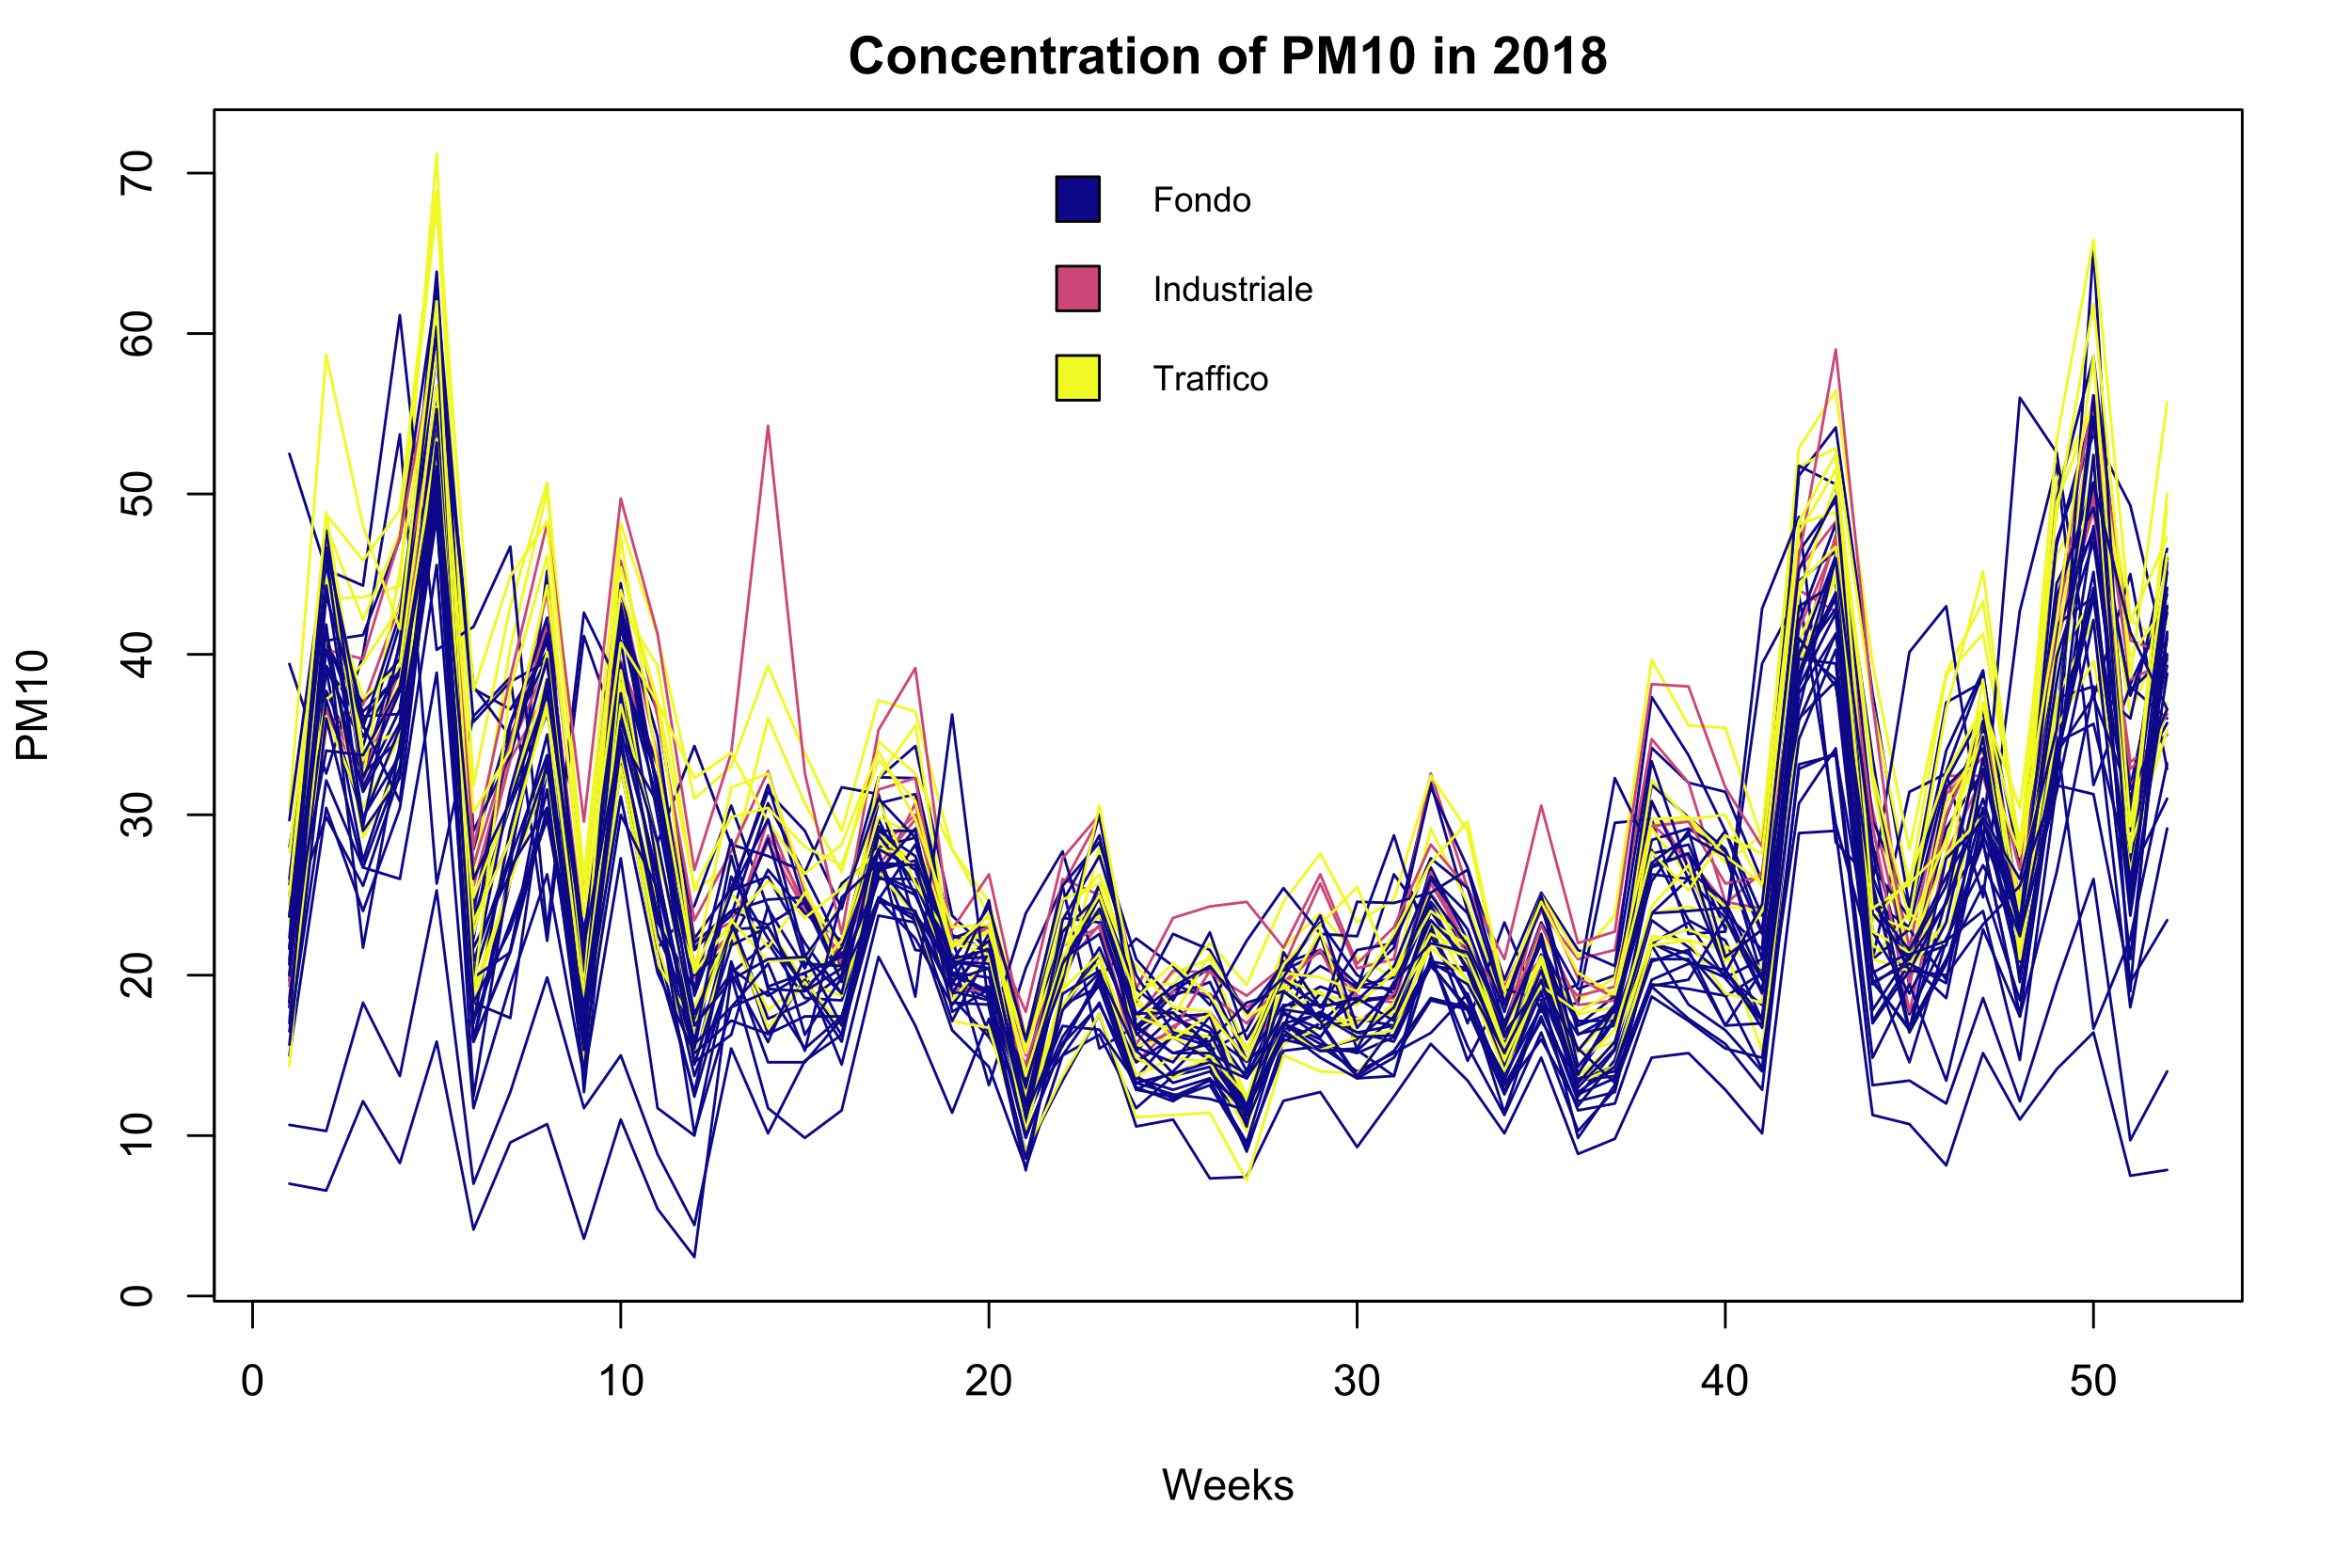 <?xml version="1.0" encoding="UTF-8"?>
<svg xmlns="http://www.w3.org/2000/svg" xmlns:xlink="http://www.w3.org/1999/xlink" width="648pt" height="432pt" viewBox="0 0 648 432" version="1.1">
<defs>
<g>
<symbol overflow="visible" id="glyph0-0">
<path style="stroke:none;" d="M 1.801 0 L 1.801 -9 L 9 -9 L 9 0 Z M 2.023 -0.227 L 8.773 -0.227 L 8.773 -8.773 L 2.023 -8.773 Z M 2.023 -0.227 "/>
</symbol>
<symbol overflow="visible" id="glyph0-1">
<path style="stroke:none;" d="M 7.645 -3.789 L 9.66 -3.148 C 9.348 -2.02 8.832 -1.184 8.117 -0.641 C 7.395 -0.094 6.484 0.176 5.379 0.176 C 4.008 0.176 2.883 -0.289 2.004 -1.227 C 1.121 -2.156 0.68 -3.438 0.684 -5.062 C 0.68 -6.777 1.121 -8.109 2.012 -9.059 C 2.895 -10.008 4.059 -10.48 5.504 -10.484 C 6.762 -10.48 7.789 -10.109 8.578 -9.367 C 9.047 -8.922 9.398 -8.289 9.633 -7.469 L 7.574 -6.977 C 7.449 -7.508 7.195 -7.93 6.809 -8.238 C 6.422 -8.547 5.949 -8.699 5.398 -8.703 C 4.633 -8.699 4.016 -8.426 3.539 -7.879 C 3.062 -7.328 2.824 -6.441 2.828 -5.219 C 2.824 -3.91 3.059 -2.98 3.531 -2.43 C 3.996 -1.875 4.605 -1.598 5.359 -1.602 C 5.91 -1.598 6.387 -1.773 6.785 -2.129 C 7.184 -2.477 7.469 -3.031 7.645 -3.789 Z M 7.645 -3.789 "/>
</symbol>
<symbol overflow="visible" id="glyph0-2">
<path style="stroke:none;" d="M 0.578 -3.84 C 0.574 -4.492 0.734 -5.129 1.062 -5.742 C 1.383 -6.355 1.84 -6.824 2.434 -7.148 C 3.023 -7.473 3.688 -7.633 4.422 -7.637 C 5.551 -7.633 6.477 -7.266 7.199 -6.535 C 7.918 -5.797 8.277 -4.871 8.281 -3.754 C 8.277 -2.621 7.914 -1.684 7.188 -0.945 C 6.457 -0.203 5.539 0.164 4.438 0.168 C 3.75 0.164 3.098 0.012 2.477 -0.293 C 1.855 -0.602 1.383 -1.055 1.062 -1.652 C 0.734 -2.25 0.574 -2.977 0.578 -3.84 Z M 2.602 -3.734 C 2.602 -2.988 2.777 -2.422 3.129 -2.031 C 3.48 -1.637 3.914 -1.441 4.43 -1.441 C 4.945 -1.441 5.375 -1.637 5.727 -2.031 C 6.07 -2.422 6.246 -2.992 6.25 -3.746 C 6.246 -4.473 6.07 -5.035 5.727 -5.434 C 5.375 -5.824 4.945 -6.023 4.43 -6.027 C 3.914 -6.023 3.48 -5.824 3.129 -5.434 C 2.777 -5.035 2.602 -4.469 2.602 -3.734 Z M 2.602 -3.734 "/>
</symbol>
<symbol overflow="visible" id="glyph0-3">
<path style="stroke:none;" d="M 7.824 0 L 5.852 0 L 5.852 -3.812 C 5.848 -4.613 5.805 -5.133 5.723 -5.375 C 5.637 -5.609 5.5 -5.793 5.312 -5.926 C 5.121 -6.055 4.891 -6.121 4.625 -6.125 C 4.281 -6.121 3.977 -6.027 3.703 -5.844 C 3.43 -5.652 3.242 -5.406 3.145 -5.098 C 3.043 -4.785 2.992 -4.211 2.996 -3.383 L 2.996 0 L 1.02 0 L 1.02 -7.469 L 2.855 -7.469 L 2.855 -6.371 C 3.504 -7.211 4.324 -7.633 5.316 -7.637 C 5.746 -7.633 6.145 -7.555 6.508 -7.398 C 6.867 -7.238 7.141 -7.039 7.328 -6.797 C 7.512 -6.555 7.641 -6.277 7.715 -5.969 C 7.785 -5.656 7.82 -5.215 7.824 -4.641 Z M 7.824 0 "/>
</symbol>
<symbol overflow="visible" id="glyph0-4">
<path style="stroke:none;" d="M 7.543 -5.258 L 5.598 -4.906 C 5.527 -5.293 5.379 -5.586 5.148 -5.785 C 4.914 -5.98 4.613 -6.082 4.246 -6.082 C 3.75 -6.082 3.355 -5.91 3.066 -5.57 C 2.77 -5.23 2.625 -4.664 2.629 -3.867 C 2.625 -2.98 2.773 -2.352 3.074 -1.988 C 3.371 -1.621 3.77 -1.441 4.273 -1.441 C 4.645 -1.441 4.953 -1.547 5.195 -1.762 C 5.434 -1.973 5.602 -2.34 5.703 -2.863 L 7.645 -2.531 C 7.438 -1.641 7.051 -0.965 6.48 -0.512 C 5.91 -0.059 5.145 0.164 4.184 0.168 C 3.09 0.164 2.219 -0.176 1.57 -0.863 C 0.922 -1.551 0.598 -2.508 0.598 -3.727 C 0.598 -4.957 0.922 -5.914 1.574 -6.605 C 2.223 -7.289 3.105 -7.633 4.219 -7.637 C 5.125 -7.633 5.848 -7.438 6.387 -7.047 C 6.922 -6.652 7.305 -6.055 7.543 -5.258 Z M 7.543 -5.258 "/>
</symbol>
<symbol overflow="visible" id="glyph0-5">
<path style="stroke:none;" d="M 5.359 -2.375 L 7.328 -2.047 C 7.07 -1.32 6.668 -0.773 6.125 -0.398 C 5.578 -0.023 4.898 0.164 4.078 0.168 C 2.777 0.164 1.816 -0.258 1.195 -1.105 C 0.703 -1.781 0.457 -2.637 0.457 -3.676 C 0.457 -4.91 0.777 -5.883 1.426 -6.586 C 2.07 -7.285 2.891 -7.633 3.883 -7.637 C 4.988 -7.633 5.863 -7.266 6.508 -6.535 C 7.148 -5.797 7.457 -4.676 7.434 -3.164 L 2.48 -3.164 C 2.492 -2.578 2.652 -2.121 2.961 -1.797 C 3.262 -1.469 3.641 -1.305 4.098 -1.309 C 4.402 -1.305 4.664 -1.391 4.879 -1.559 C 5.086 -1.727 5.246 -1.996 5.359 -2.375 Z M 5.469 -4.375 C 5.453 -4.941 5.309 -5.375 5.027 -5.676 C 4.746 -5.973 4.402 -6.121 4 -6.125 C 3.566 -6.121 3.211 -5.965 2.934 -5.652 C 2.648 -5.336 2.508 -4.91 2.516 -4.375 Z M 5.469 -4.375 "/>
</symbol>
<symbol overflow="visible" id="glyph0-6">
<path style="stroke:none;" d="M 4.457 -7.469 L 4.457 -5.891 L 3.109 -5.891 L 3.109 -2.883 C 3.105 -2.273 3.117 -1.918 3.145 -1.816 C 3.168 -1.715 3.227 -1.629 3.32 -1.566 C 3.41 -1.496 3.523 -1.465 3.656 -1.469 C 3.836 -1.465 4.098 -1.527 4.449 -1.66 L 4.621 -0.125 C 4.156 0.07 3.637 0.164 3.059 0.168 C 2.699 0.164 2.375 0.105 2.094 -0.012 C 1.805 -0.129 1.598 -0.281 1.465 -0.473 C 1.332 -0.66 1.238 -0.918 1.188 -1.246 C 1.145 -1.473 1.125 -1.938 1.125 -2.637 L 1.125 -5.891 L 0.219 -5.891 L 0.219 -7.469 L 1.125 -7.469 L 1.125 -8.949 L 3.109 -10.105 L 3.109 -7.469 Z M 4.457 -7.469 "/>
</symbol>
<symbol overflow="visible" id="glyph0-7">
<path style="stroke:none;" d="M 2.926 0 L 0.949 0 L 0.949 -7.469 L 2.785 -7.469 L 2.785 -6.406 C 3.094 -6.902 3.375 -7.234 3.629 -7.395 C 3.879 -7.555 4.164 -7.633 4.484 -7.637 C 4.93 -7.633 5.363 -7.508 5.785 -7.262 L 5.176 -5.539 C 4.84 -5.75 4.531 -5.859 4.246 -5.863 C 3.969 -5.859 3.734 -5.781 3.543 -5.633 C 3.348 -5.477 3.195 -5.203 3.09 -4.809 C 2.977 -4.406 2.922 -3.57 2.926 -2.305 Z M 2.926 0 "/>
</symbol>
<symbol overflow="visible" id="glyph0-8">
<path style="stroke:none;" d="M 2.512 -5.188 L 0.719 -5.512 C 0.918 -6.23 1.266 -6.766 1.758 -7.113 C 2.25 -7.461 2.98 -7.633 3.953 -7.637 C 4.832 -7.633 5.488 -7.531 5.918 -7.324 C 6.348 -7.113 6.648 -6.848 6.828 -6.527 C 7 -6.207 7.09 -5.617 7.094 -4.762 L 7.074 -2.453 C 7.07 -1.793 7.102 -1.309 7.168 -1 C 7.227 -0.688 7.348 -0.355 7.523 0 L 5.57 0 C 5.516 -0.129 5.453 -0.32 5.379 -0.582 C 5.344 -0.695 5.32 -0.773 5.309 -0.816 C 4.969 -0.484 4.605 -0.238 4.223 -0.078 C 3.836 0.086 3.426 0.164 2.996 0.168 C 2.223 0.164 1.617 -0.043 1.176 -0.457 C 0.73 -0.871 0.508 -1.398 0.512 -2.039 C 0.508 -2.461 0.609 -2.836 0.812 -3.168 C 1.012 -3.496 1.293 -3.75 1.66 -3.926 C 2.02 -4.102 2.547 -4.254 3.234 -4.387 C 4.156 -4.559 4.793 -4.719 5.152 -4.871 L 5.152 -5.07 C 5.148 -5.445 5.055 -5.719 4.871 -5.883 C 4.68 -6.043 4.328 -6.121 3.812 -6.125 C 3.457 -6.121 3.184 -6.055 2.988 -5.918 C 2.789 -5.777 2.629 -5.531 2.512 -5.188 Z M 5.152 -3.586 C 4.895 -3.5 4.496 -3.398 3.949 -3.285 C 3.402 -3.164 3.043 -3.047 2.875 -2.938 C 2.613 -2.75 2.484 -2.52 2.488 -2.242 C 2.484 -1.965 2.586 -1.727 2.797 -1.523 C 3 -1.32 3.266 -1.219 3.586 -1.223 C 3.941 -1.219 4.281 -1.336 4.605 -1.574 C 4.844 -1.75 5 -1.969 5.078 -2.23 C 5.125 -2.395 5.148 -2.715 5.152 -3.191 Z M 5.152 -3.586 "/>
</symbol>
<symbol overflow="visible" id="glyph0-9">
<path style="stroke:none;" d="M 1.035 -8.48 L 1.035 -10.309 L 3.008 -10.309 L 3.008 -8.48 Z M 1.035 0 L 1.035 -7.469 L 3.008 -7.469 L 3.008 0 Z M 1.035 0 "/>
</symbol>
<symbol overflow="visible" id="glyph0-10">
<path style="stroke:none;" d=""/>
</symbol>
<symbol overflow="visible" id="glyph0-11">
<path style="stroke:none;" d="M 0.168 -7.469 L 1.266 -7.469 L 1.266 -8.031 C 1.266 -8.656 1.332 -9.125 1.465 -9.434 C 1.598 -9.742 1.844 -9.992 2.203 -10.191 C 2.562 -10.383 3.016 -10.48 3.566 -10.484 C 4.125 -10.48 4.676 -10.398 5.219 -10.23 L 4.949 -8.852 C 4.633 -8.926 4.332 -8.965 4.043 -8.965 C 3.754 -8.965 3.547 -8.895 3.426 -8.762 C 3.301 -8.625 3.238 -8.371 3.242 -7.996 L 3.242 -7.469 L 4.719 -7.469 L 4.719 -5.914 L 3.242 -5.914 L 3.242 0 L 1.266 0 L 1.266 -5.914 L 0.168 -5.914 Z M 0.168 -7.469 "/>
</symbol>
<symbol overflow="visible" id="glyph0-12">
<path style="stroke:none;" d="M 1.047 0 L 1.047 -10.309 L 4.387 -10.309 C 5.648 -10.305 6.473 -10.254 6.863 -10.152 C 7.449 -9.996 7.945 -9.66 8.348 -9.145 C 8.742 -8.625 8.941 -7.957 8.945 -7.137 C 8.941 -6.504 8.824 -5.969 8.598 -5.539 C 8.363 -5.105 8.074 -4.77 7.723 -4.523 C 7.367 -4.277 7.008 -4.113 6.645 -4.035 C 6.145 -3.934 5.422 -3.883 4.484 -3.887 L 3.129 -3.887 L 3.129 0 Z M 3.129 -8.562 L 3.129 -5.641 L 4.27 -5.641 C 5.086 -5.637 5.633 -5.691 5.914 -5.801 C 6.188 -5.906 6.406 -6.074 6.562 -6.305 C 6.719 -6.535 6.797 -6.801 6.801 -7.109 C 6.797 -7.48 6.688 -7.789 6.469 -8.035 C 6.246 -8.277 5.965 -8.43 5.633 -8.492 C 5.379 -8.535 4.879 -8.559 4.133 -8.562 Z M 3.129 -8.562 "/>
</symbol>
<symbol overflow="visible" id="glyph0-13">
<path style="stroke:none;" d="M 1.02 0 L 1.02 -10.309 L 4.133 -10.309 L 6.004 -3.277 L 7.855 -10.309 L 10.977 -10.309 L 10.977 0 L 9.043 0 L 9.043 -8.113 L 6.996 0 L 4.992 0 L 2.953 -8.113 L 2.953 0 Z M 1.02 0 "/>
</symbol>
<symbol overflow="visible" id="glyph0-14">
<path style="stroke:none;" d="M 5.668 0 L 3.691 0 L 3.691 -7.445 C 2.969 -6.77 2.117 -6.27 1.141 -5.949 L 1.141 -7.742 C 1.652 -7.906 2.211 -8.227 2.82 -8.699 C 3.422 -9.168 3.836 -9.719 4.062 -10.352 L 5.668 -10.352 Z M 5.668 0 "/>
</symbol>
<symbol overflow="visible" id="glyph0-15">
<path style="stroke:none;" d="M 3.953 -10.352 C 4.949 -10.348 5.73 -9.992 6.293 -9.281 C 6.961 -8.438 7.293 -7.035 7.297 -5.082 C 7.293 -3.129 6.957 -1.73 6.285 -0.879 C 5.727 -0.176 4.949 0.176 3.953 0.176 C 2.945 0.176 2.137 -0.207 1.523 -0.98 C 0.91 -1.746 0.602 -3.121 0.605 -5.105 C 0.602 -7.043 0.941 -8.441 1.617 -9.297 C 2.172 -9.996 2.949 -10.348 3.953 -10.352 Z M 3.953 -8.711 C 3.711 -8.707 3.496 -8.629 3.312 -8.48 C 3.121 -8.324 2.977 -8.055 2.875 -7.664 C 2.738 -7.152 2.672 -6.289 2.672 -5.082 C 2.672 -3.871 2.73 -3.043 2.855 -2.59 C 2.973 -2.137 3.129 -1.836 3.316 -1.688 C 3.5 -1.535 3.711 -1.457 3.953 -1.461 C 4.188 -1.457 4.398 -1.535 4.59 -1.688 C 4.773 -1.84 4.922 -2.113 5.027 -2.512 C 5.16 -3.016 5.227 -3.871 5.23 -5.082 C 5.227 -6.289 5.164 -7.121 5.047 -7.574 C 4.922 -8.023 4.77 -8.324 4.586 -8.48 C 4.398 -8.629 4.188 -8.707 3.953 -8.711 Z M 3.953 -8.711 "/>
</symbol>
<symbol overflow="visible" id="glyph0-16">
<path style="stroke:none;" d="M 7.285 -1.836 L 7.285 0 L 0.359 0 C 0.43 -0.691 0.656 -1.348 1.035 -1.969 C 1.406 -2.59 2.145 -3.414 3.254 -4.445 C 4.141 -5.27 4.688 -5.832 4.895 -6.133 C 5.16 -6.535 5.297 -6.938 5.301 -7.34 C 5.297 -7.777 5.18 -8.117 4.945 -8.355 C 4.707 -8.59 4.379 -8.707 3.965 -8.711 C 3.551 -8.707 3.223 -8.582 2.98 -8.336 C 2.734 -8.086 2.594 -7.676 2.559 -7.102 L 0.59 -7.297 C 0.703 -8.383 1.07 -9.164 1.691 -9.641 C 2.309 -10.109 3.082 -10.348 4.016 -10.352 C 5.027 -10.348 5.828 -10.074 6.41 -9.527 C 6.992 -8.977 7.281 -8.293 7.285 -7.48 C 7.281 -7.016 7.199 -6.574 7.035 -6.156 C 6.867 -5.734 6.602 -5.293 6.242 -4.836 C 6 -4.527 5.57 -4.09 4.949 -3.52 C 4.324 -2.945 3.93 -2.566 3.766 -2.383 C 3.598 -2.191 3.461 -2.008 3.359 -1.836 Z M 7.285 -1.836 "/>
</symbol>
<symbol overflow="visible" id="glyph0-17">
<path style="stroke:none;" d="M 2.305 -5.562 C 1.789 -5.773 1.418 -6.07 1.191 -6.449 C 0.957 -6.824 0.844 -7.238 0.844 -7.691 C 0.844 -8.457 1.109 -9.094 1.648 -9.598 C 2.18 -10.098 2.945 -10.348 3.938 -10.352 C 4.914 -10.348 5.672 -10.098 6.219 -9.598 C 6.758 -9.094 7.031 -8.457 7.031 -7.691 C 7.031 -7.211 6.906 -6.785 6.656 -6.414 C 6.406 -6.039 6.055 -5.754 5.609 -5.562 C 6.18 -5.328 6.617 -4.992 6.914 -4.555 C 7.211 -4.109 7.359 -3.602 7.363 -3.031 C 7.359 -2.074 7.055 -1.301 6.449 -0.707 C 5.84 -0.113 5.031 0.18 4.027 0.184 C 3.086 0.18 2.309 -0.062 1.688 -0.555 C 0.949 -1.133 0.578 -1.93 0.582 -2.945 C 0.578 -3.5 0.719 -4.012 0.996 -4.48 C 1.273 -4.945 1.707 -5.305 2.305 -5.562 Z M 2.715 -7.551 C 2.711 -7.156 2.824 -6.848 3.047 -6.629 C 3.27 -6.406 3.566 -6.297 3.938 -6.301 C 4.312 -6.297 4.609 -6.41 4.836 -6.633 C 5.059 -6.855 5.172 -7.164 5.176 -7.559 C 5.172 -7.926 5.062 -8.219 4.84 -8.445 C 4.617 -8.664 4.32 -8.777 3.957 -8.781 C 3.574 -8.777 3.273 -8.664 3.051 -8.441 C 2.824 -8.215 2.711 -7.918 2.715 -7.551 Z M 2.531 -3.137 C 2.531 -2.59 2.668 -2.168 2.949 -1.863 C 3.223 -1.559 3.57 -1.406 3.992 -1.406 C 4.398 -1.406 4.738 -1.551 5.004 -1.844 C 5.27 -2.137 5.402 -2.559 5.406 -3.113 C 5.402 -3.594 5.266 -3.984 4.996 -4.277 C 4.723 -4.57 4.379 -4.715 3.965 -4.719 C 3.48 -4.715 3.121 -4.551 2.887 -4.219 C 2.648 -3.883 2.531 -3.52 2.531 -3.137 Z M 2.531 -3.137 "/>
</symbol>
<symbol overflow="visible" id="glyph1-0">
<path style="stroke:none;" d="M 1.5 0 L 1.5 -7.5 L 7.5 -7.5 L 7.5 0 Z M 1.688 -0.188 L 7.312 -0.188 L 7.312 -7.312 L 1.688 -7.312 Z M 1.688 -0.188 "/>
</symbol>
<symbol overflow="visible" id="glyph1-1">
<path style="stroke:none;" d="M 2.426 0 L 0.148 -8.59 L 1.312 -8.59 L 2.617 -2.961 C 2.754 -2.367 2.875 -1.781 2.984 -1.203 C 3.199 -2.117 3.328 -2.648 3.367 -2.789 L 5.004 -8.59 L 6.375 -8.59 L 7.605 -4.242 C 7.914 -3.164 8.137 -2.148 8.273 -1.203 C 8.383 -1.742 8.523 -2.367 8.703 -3.07 L 10.047 -8.59 L 11.191 -8.59 L 8.836 0 L 7.742 0 L 5.93 -6.547 C 5.777 -7.09 5.688 -7.426 5.66 -7.555 C 5.566 -7.156 5.48 -6.82 5.406 -6.547 L 3.586 0 Z M 2.426 0 "/>
</symbol>
<symbol overflow="visible" id="glyph1-2">
<path style="stroke:none;" d="M 5.051 -2.004 L 6.141 -1.867 C 5.969 -1.23 5.648 -0.738 5.184 -0.387 C 4.719 -0.035 4.125 0.141 3.406 0.141 C 2.492 0.141 1.77 -0.137 1.238 -0.699 C 0.699 -1.254 0.434 -2.043 0.438 -3.059 C 0.434 -4.105 0.703 -4.918 1.246 -5.496 C 1.781 -6.074 2.48 -6.363 3.344 -6.363 C 4.176 -6.363 4.855 -6.078 5.383 -5.512 C 5.91 -4.945 6.176 -4.148 6.176 -3.125 C 6.176 -3.059 6.172 -2.965 6.172 -2.844 L 1.531 -2.844 C 1.562 -2.156 1.758 -1.633 2.109 -1.27 C 2.457 -0.906 2.891 -0.727 3.41 -0.727 C 3.797 -0.727 4.125 -0.828 4.402 -1.031 C 4.672 -1.234 4.891 -1.559 5.051 -2.004 Z M 1.586 -3.711 L 5.062 -3.711 C 5.016 -4.227 4.883 -4.621 4.664 -4.887 C 4.328 -5.293 3.891 -5.496 3.359 -5.496 C 2.871 -5.496 2.465 -5.332 2.137 -5.008 C 1.805 -4.684 1.621 -4.25 1.586 -3.711 Z M 1.586 -3.711 "/>
</symbol>
<symbol overflow="visible" id="glyph1-3">
<path style="stroke:none;" d="M 0.797 0 L 0.797 -8.59 L 1.852 -8.59 L 1.852 -3.691 L 4.348 -6.223 L 5.711 -6.223 L 3.336 -3.914 L 5.953 0 L 4.652 0 L 2.594 -3.18 L 1.852 -2.469 L 1.852 0 Z M 0.797 0 "/>
</symbol>
<symbol overflow="visible" id="glyph1-4">
<path style="stroke:none;" d="M 0.367 -1.859 L 1.414 -2.023 C 1.469 -1.602 1.633 -1.281 1.902 -1.059 C 2.168 -0.836 2.543 -0.727 3.023 -0.727 C 3.508 -0.727 3.867 -0.824 4.102 -1.023 C 4.336 -1.219 4.453 -1.449 4.453 -1.719 C 4.453 -1.953 4.348 -2.141 4.141 -2.281 C 3.996 -2.371 3.637 -2.492 3.062 -2.637 C 2.289 -2.832 1.754 -3 1.457 -3.145 C 1.156 -3.285 0.93 -3.48 0.777 -3.734 C 0.621 -3.984 0.543 -4.266 0.547 -4.57 C 0.543 -4.844 0.605 -5.098 0.734 -5.34 C 0.859 -5.574 1.035 -5.773 1.254 -5.93 C 1.418 -6.047 1.641 -6.148 1.926 -6.234 C 2.207 -6.32 2.512 -6.363 2.836 -6.363 C 3.324 -6.363 3.75 -6.293 4.121 -6.152 C 4.488 -6.012 4.762 -5.82 4.938 -5.578 C 5.113 -5.336 5.234 -5.016 5.305 -4.617 L 4.273 -4.477 C 4.223 -4.797 4.086 -5.047 3.863 -5.227 C 3.637 -5.406 3.32 -5.496 2.914 -5.496 C 2.426 -5.496 2.082 -5.414 1.875 -5.254 C 1.664 -5.094 1.559 -4.906 1.562 -4.695 C 1.559 -4.555 1.602 -4.434 1.695 -4.324 C 1.773 -4.211 1.91 -4.117 2.098 -4.043 C 2.203 -4.004 2.512 -3.914 3.031 -3.773 C 3.773 -3.574 4.293 -3.41 4.59 -3.285 C 4.879 -3.156 5.113 -2.973 5.285 -2.73 C 5.453 -2.488 5.535 -2.188 5.539 -1.828 C 5.535 -1.477 5.434 -1.145 5.23 -0.832 C 5.023 -0.52 4.727 -0.277 4.34 -0.113 C 3.953 0.059 3.516 0.141 3.031 0.141 C 2.219 0.141 1.602 -0.027 1.18 -0.363 C 0.754 -0.699 0.484 -1.195 0.367 -1.859 Z M 0.367 -1.859 "/>
</symbol>
<symbol overflow="visible" id="glyph1-5">
<path style="stroke:none;" d="M 0.5 -4.234 C 0.496 -5.246 0.602 -6.062 0.812 -6.688 C 1.02 -7.305 1.328 -7.785 1.742 -8.121 C 2.148 -8.457 2.668 -8.625 3.297 -8.625 C 3.758 -8.625 4.164 -8.531 4.512 -8.348 C 4.855 -8.16 5.141 -7.891 5.371 -7.543 C 5.594 -7.191 5.773 -6.766 5.906 -6.266 C 6.035 -5.762 6.098 -5.086 6.102 -4.234 C 6.098 -3.227 5.996 -2.414 5.789 -1.797 C 5.578 -1.176 5.266 -0.695 4.859 -0.359 C 4.445 -0.02 3.926 0.145 3.297 0.148 C 2.465 0.145 1.816 -0.148 1.348 -0.742 C 0.781 -1.457 0.496 -2.621 0.5 -4.234 Z M 1.582 -4.234 C 1.582 -2.824 1.746 -1.887 2.074 -1.418 C 2.402 -0.949 2.809 -0.715 3.297 -0.719 C 3.777 -0.715 4.184 -0.949 4.52 -1.422 C 4.848 -1.887 5.016 -2.824 5.016 -4.234 C 5.016 -5.648 4.848 -6.59 4.52 -7.055 C 4.184 -7.516 3.773 -7.746 3.289 -7.75 C 2.801 -7.746 2.414 -7.543 2.125 -7.137 C 1.762 -6.613 1.582 -5.645 1.582 -4.234 Z M 1.582 -4.234 "/>
</symbol>
<symbol overflow="visible" id="glyph1-6">
<path style="stroke:none;" d="M 4.469 0 L 3.414 0 L 3.414 -6.719 C 3.16 -6.477 2.828 -6.234 2.414 -5.996 C 2 -5.75 1.629 -5.57 1.305 -5.449 L 1.305 -6.469 C 1.895 -6.742 2.41 -7.078 2.852 -7.477 C 3.293 -7.871 3.605 -8.254 3.789 -8.625 L 4.469 -8.625 Z M 4.469 0 "/>
</symbol>
<symbol overflow="visible" id="glyph1-7">
<path style="stroke:none;" d="M 6.039 -1.016 L 6.039 0 L 0.363 0 C 0.355 -0.254 0.395 -0.496 0.484 -0.734 C 0.629 -1.117 0.859 -1.5 1.18 -1.875 C 1.492 -2.25 1.953 -2.684 2.562 -3.176 C 3.492 -3.941 4.125 -4.547 4.453 -4.992 C 4.781 -5.438 4.945 -5.859 4.945 -6.266 C 4.945 -6.68 4.793 -7.031 4.496 -7.32 C 4.191 -7.602 3.805 -7.746 3.328 -7.75 C 2.82 -7.746 2.414 -7.594 2.109 -7.293 C 1.805 -6.984 1.648 -6.562 1.648 -6.031 L 0.562 -6.141 C 0.633 -6.945 0.91 -7.559 1.398 -7.988 C 1.879 -8.41 2.531 -8.625 3.352 -8.625 C 4.172 -8.625 4.824 -8.395 5.309 -7.938 C 5.789 -7.48 6.027 -6.914 6.031 -6.242 C 6.027 -5.895 5.957 -5.559 5.82 -5.227 C 5.676 -4.891 5.441 -4.539 5.117 -4.176 C 4.789 -3.805 4.25 -3.301 3.492 -2.664 C 2.859 -2.129 2.453 -1.77 2.273 -1.582 C 2.094 -1.395 1.945 -1.203 1.828 -1.016 Z M 6.039 -1.016 "/>
</symbol>
<symbol overflow="visible" id="glyph1-8">
<path style="stroke:none;" d="M 0.504 -2.266 L 1.559 -2.406 C 1.68 -1.809 1.883 -1.379 2.176 -1.113 C 2.465 -0.848 2.82 -0.715 3.242 -0.719 C 3.734 -0.715 4.152 -0.887 4.496 -1.234 C 4.832 -1.574 5.004 -2 5.008 -2.516 C 5.004 -2.996 4.848 -3.395 4.535 -3.711 C 4.219 -4.023 3.816 -4.184 3.328 -4.184 C 3.129 -4.184 2.879 -4.145 2.586 -4.066 L 2.703 -4.992 C 2.766 -4.984 2.824 -4.98 2.871 -4.98 C 3.32 -4.98 3.723 -5.098 4.086 -5.332 C 4.441 -5.566 4.621 -5.926 4.625 -6.414 C 4.621 -6.801 4.492 -7.121 4.23 -7.375 C 3.965 -7.629 3.625 -7.758 3.219 -7.758 C 2.805 -7.758 2.465 -7.629 2.191 -7.371 C 1.918 -7.113 1.742 -6.727 1.664 -6.211 L 0.609 -6.398 C 0.738 -7.105 1.031 -7.652 1.488 -8.043 C 1.941 -8.43 2.508 -8.625 3.195 -8.625 C 3.66 -8.625 4.094 -8.523 4.488 -8.324 C 4.879 -8.121 5.18 -7.848 5.391 -7.5 C 5.602 -7.148 5.707 -6.777 5.707 -6.391 C 5.707 -6.02 5.605 -5.684 5.406 -5.379 C 5.207 -5.074 4.914 -4.832 4.523 -4.652 C 5.031 -4.535 5.426 -4.289 5.707 -3.922 C 5.988 -3.547 6.129 -3.086 6.129 -2.539 C 6.129 -1.785 5.855 -1.148 5.309 -0.629 C 4.762 -0.105 4.07 0.152 3.234 0.152 C 2.477 0.152 1.848 -0.07 1.355 -0.52 C 0.855 -0.969 0.574 -1.551 0.504 -2.266 Z M 0.504 -2.266 "/>
</symbol>
<symbol overflow="visible" id="glyph1-9">
<path style="stroke:none;" d="M 3.879 0 L 3.879 -2.055 L 0.152 -2.055 L 0.152 -3.023 L 4.07 -8.59 L 4.934 -8.59 L 4.934 -3.023 L 6.094 -3.023 L 6.094 -2.055 L 4.934 -2.055 L 4.934 0 Z M 3.879 -3.023 L 3.879 -6.898 L 1.188 -3.023 Z M 3.879 -3.023 "/>
</symbol>
<symbol overflow="visible" id="glyph1-10">
<path style="stroke:none;" d="M 0.5 -2.25 L 1.605 -2.344 C 1.684 -1.805 1.871 -1.398 2.176 -1.125 C 2.473 -0.852 2.836 -0.715 3.258 -0.719 C 3.766 -0.715 4.195 -0.906 4.547 -1.293 C 4.898 -1.672 5.074 -2.18 5.074 -2.82 C 5.074 -3.414 4.902 -3.891 4.566 -4.242 C 4.227 -4.59 3.785 -4.762 3.242 -4.766 C 2.898 -4.762 2.594 -4.684 2.32 -4.531 C 2.047 -4.375 1.832 -4.176 1.676 -3.93 L 0.688 -4.062 L 1.516 -8.473 L 5.789 -8.473 L 5.789 -7.465 L 2.359 -7.465 L 1.898 -5.156 C 2.414 -5.516 2.953 -5.695 3.523 -5.695 C 4.27 -5.695 4.902 -5.434 5.422 -4.914 C 5.934 -4.395 6.191 -3.727 6.195 -2.914 C 6.191 -2.133 5.965 -1.461 5.516 -0.898 C 4.961 -0.199 4.211 0.145 3.258 0.148 C 2.477 0.145 1.836 -0.07 1.344 -0.508 C 0.844 -0.941 0.562 -1.523 0.5 -2.25 Z M 0.5 -2.25 "/>
</symbol>
<symbol overflow="visible" id="glyph2-0">
<path style="stroke:none;" d="M 0 -1.5 L -7.5 -1.5 L -7.5 -7.5 L 0 -7.5 Z M -0.188 -1.688 L -0.188 -7.312 L -7.312 -7.312 L -7.312 -1.688 Z M -0.188 -1.688 "/>
</symbol>
<symbol overflow="visible" id="glyph2-1">
<path style="stroke:none;" d="M 0 -0.926 L -8.59 -0.926 L -8.59 -4.168 C -8.59 -4.734 -8.562 -5.172 -8.508 -5.473 C -8.438 -5.895 -8.301 -6.246 -8.105 -6.531 C -7.906 -6.816 -7.633 -7.047 -7.277 -7.223 C -6.918 -7.395 -6.527 -7.48 -6.105 -7.484 C -5.371 -7.48 -4.75 -7.25 -4.25 -6.785 C -3.742 -6.316 -3.492 -5.477 -3.492 -4.266 L -3.492 -2.062 L 0 -2.062 Z M -4.508 -2.062 L -4.508 -4.281 C -4.504 -5.012 -4.641 -5.535 -4.918 -5.848 C -5.188 -6.156 -5.574 -6.309 -6.07 -6.312 C -6.43 -6.309 -6.734 -6.219 -6.992 -6.039 C -7.242 -5.855 -7.414 -5.617 -7.5 -5.32 C -7.551 -5.129 -7.574 -4.773 -7.578 -4.262 L -7.578 -2.062 Z M -4.508 -2.062 "/>
</symbol>
<symbol overflow="visible" id="glyph2-2">
<path style="stroke:none;" d="M 0 -0.891 L -8.59 -0.891 L -8.59 -2.602 L -2.508 -4.633 C -1.938 -4.816 -1.512 -4.953 -1.234 -5.047 C -1.543 -5.141 -2.004 -5.293 -2.613 -5.5 L -8.59 -7.559 L -8.59 -9.086 L 0 -9.086 L 0 -7.992 L -7.188 -7.992 L 0 -5.496 L 0 -4.469 L -7.312 -1.988 L 0 -1.984 Z M 0 -0.891 "/>
</symbol>
<symbol overflow="visible" id="glyph2-3">
<path style="stroke:none;" d="M 0 -4.469 L 0 -3.414 L -6.719 -3.418 C -6.477 -3.16 -6.234 -2.828 -5.996 -2.418 C -5.75 -2.004 -5.57 -1.633 -5.449 -1.309 L -6.469 -1.309 C -6.742 -1.895 -7.078 -2.41 -7.477 -2.852 C -7.871 -3.293 -8.254 -3.605 -8.625 -3.793 L -8.625 -4.473 Z M 0 -4.469 "/>
</symbol>
<symbol overflow="visible" id="glyph2-4">
<path style="stroke:none;" d="M -4.234 -0.5 C -5.246 -0.496 -6.062 -0.602 -6.688 -0.812 C -7.305 -1.02 -7.785 -1.328 -8.121 -1.742 C -8.457 -2.152 -8.625 -2.672 -8.625 -3.301 C -8.625 -3.758 -8.531 -4.164 -8.348 -4.512 C -8.16 -4.859 -7.891 -5.145 -7.543 -5.371 C -7.191 -5.594 -6.766 -5.773 -6.266 -5.906 C -5.762 -6.035 -5.086 -6.098 -4.234 -6.102 C -3.223 -6.098 -2.41 -5.996 -1.793 -5.789 C -1.176 -5.578 -0.695 -5.266 -0.359 -4.859 C -0.02 -4.445 0.145 -3.926 0.148 -3.297 C 0.145 -2.465 -0.148 -1.816 -0.742 -1.348 C -1.457 -0.781 -2.621 -0.496 -4.234 -0.5 Z M -4.234 -1.582 C -2.824 -1.582 -1.887 -1.746 -1.418 -2.074 C -0.949 -2.402 -0.715 -2.809 -0.719 -3.297 C -0.715 -3.777 -0.949 -4.184 -1.422 -4.52 C -1.887 -4.848 -2.824 -5.016 -4.234 -5.016 C -5.648 -5.016 -6.59 -4.848 -7.055 -4.52 C -7.516 -4.188 -7.746 -3.777 -7.75 -3.289 C -7.746 -2.801 -7.543 -2.414 -7.137 -2.129 C -6.613 -1.762 -5.645 -1.582 -4.234 -1.582 Z M -4.234 -1.582 "/>
</symbol>
<symbol overflow="visible" id="glyph2-5">
<path style="stroke:none;" d="M -1.012 -6.039 L 0 -6.039 L 0 -0.363 C -0.254 -0.355 -0.496 -0.395 -0.734 -0.488 C -1.117 -0.629 -1.5 -0.859 -1.875 -1.18 C -2.25 -1.496 -2.684 -1.957 -3.176 -2.562 C -3.941 -3.492 -4.547 -4.125 -4.992 -4.453 C -5.438 -4.781 -5.859 -4.945 -6.266 -4.945 C -6.68 -4.945 -7.031 -4.793 -7.32 -4.496 C -7.602 -4.195 -7.746 -3.809 -7.75 -3.328 C -7.746 -2.82 -7.594 -2.414 -7.293 -2.109 C -6.984 -1.805 -6.562 -1.648 -6.031 -1.648 L -6.141 -0.562 C -6.945 -0.637 -7.559 -0.914 -7.988 -1.402 C -8.41 -1.883 -8.625 -2.535 -8.625 -3.352 C -8.625 -4.176 -8.395 -4.828 -7.938 -5.309 C -7.48 -5.789 -6.914 -6.027 -6.242 -6.031 C -5.895 -6.027 -5.559 -5.957 -5.227 -5.82 C -4.891 -5.676 -4.539 -5.441 -4.176 -5.117 C -3.805 -4.789 -3.301 -4.25 -2.664 -3.492 C -2.129 -2.859 -1.77 -2.453 -1.582 -2.273 C -1.395 -2.094 -1.203 -1.945 -1.012 -1.828 Z M -1.012 -6.039 "/>
</symbol>
<symbol overflow="visible" id="glyph2-6">
<path style="stroke:none;" d="M -2.266 -0.504 L -2.406 -1.559 C -1.809 -1.68 -1.379 -1.883 -1.113 -2.176 C -0.848 -2.465 -0.715 -2.82 -0.719 -3.242 C -0.715 -3.734 -0.887 -4.152 -1.234 -4.496 C -1.574 -4.832 -2 -5.004 -2.512 -5.008 C -2.992 -5.004 -3.391 -4.848 -3.711 -4.535 C -4.023 -4.219 -4.184 -3.816 -4.184 -3.328 C -4.184 -3.129 -4.145 -2.879 -4.066 -2.586 L -4.992 -2.703 C -4.984 -2.77 -4.98 -2.828 -4.98 -2.871 C -4.98 -3.32 -5.098 -3.723 -5.332 -4.086 C -5.566 -4.441 -5.926 -4.621 -6.414 -4.625 C -6.801 -4.621 -7.121 -4.492 -7.375 -4.23 C -7.629 -3.969 -7.758 -3.629 -7.758 -3.219 C -7.758 -2.805 -7.629 -2.465 -7.371 -2.191 C -7.113 -1.918 -6.727 -1.742 -6.211 -1.664 L -6.398 -0.609 C -7.105 -0.738 -7.652 -1.031 -8.043 -1.488 C -8.43 -1.945 -8.625 -2.512 -8.625 -3.195 C -8.625 -3.66 -8.523 -4.094 -8.324 -4.488 C -8.121 -4.883 -7.848 -5.184 -7.5 -5.395 C -7.148 -5.602 -6.777 -5.707 -6.391 -5.707 C -6.02 -5.707 -5.684 -5.605 -5.379 -5.406 C -5.074 -5.207 -4.832 -4.914 -4.652 -4.523 C -4.535 -5.031 -4.289 -5.426 -3.922 -5.707 C -3.547 -5.988 -3.086 -6.129 -2.535 -6.129 C -1.781 -6.129 -1.145 -5.855 -0.629 -5.309 C -0.105 -4.762 0.152 -4.07 0.152 -3.234 C 0.152 -2.477 -0.07 -1.848 -0.52 -1.355 C -0.969 -0.855 -1.551 -0.574 -2.266 -0.504 Z M -2.266 -0.504 "/>
</symbol>
<symbol overflow="visible" id="glyph2-7">
<path style="stroke:none;" d="M 0 -3.879 L -2.055 -3.879 L -2.055 -0.152 L -3.023 -0.152 L -8.59 -4.074 L -8.59 -4.934 L -3.023 -4.934 L -3.023 -6.094 L -2.055 -6.094 L -2.055 -4.934 L 0 -4.934 Z M -3.023 -3.879 L -6.898 -3.879 L -3.023 -1.191 Z M -3.023 -3.879 "/>
</symbol>
<symbol overflow="visible" id="glyph2-8">
<path style="stroke:none;" d="M -2.25 -0.5 L -2.344 -1.605 C -1.805 -1.684 -1.398 -1.871 -1.125 -2.176 C -0.852 -2.473 -0.715 -2.836 -0.719 -3.258 C -0.715 -3.766 -0.906 -4.195 -1.293 -4.547 C -1.672 -4.898 -2.18 -5.074 -2.816 -5.074 C -3.414 -5.074 -3.891 -4.902 -4.242 -4.566 C -4.59 -4.227 -4.762 -3.785 -4.766 -3.242 C -4.762 -2.898 -4.684 -2.594 -4.531 -2.32 C -4.375 -2.047 -4.176 -1.832 -3.93 -1.676 L -4.062 -0.688 L -8.473 -1.52 L -8.473 -5.789 L -7.465 -5.789 L -7.465 -2.363 L -5.156 -1.898 C -5.516 -2.414 -5.695 -2.953 -5.695 -3.523 C -5.695 -4.27 -5.434 -4.902 -4.914 -5.422 C -4.395 -5.934 -3.727 -6.191 -2.91 -6.195 C -2.133 -6.191 -1.461 -5.965 -0.895 -5.516 C -0.199 -4.961 0.145 -4.211 0.148 -3.258 C 0.145 -2.477 -0.07 -1.836 -0.508 -1.344 C -0.941 -0.848 -1.523 -0.566 -2.25 -0.5 Z M -2.25 -0.5 "/>
</symbol>
<symbol overflow="visible" id="glyph2-9">
<path style="stroke:none;" d="M -6.484 -5.969 L -6.406 -4.922 C -6.812 -4.828 -7.113 -4.695 -7.305 -4.523 C -7.605 -4.238 -7.758 -3.887 -7.758 -3.469 C -7.758 -3.133 -7.664 -2.836 -7.477 -2.586 C -7.234 -2.25 -6.879 -1.988 -6.414 -1.797 C -5.949 -1.605 -5.289 -1.508 -4.43 -1.5 C -4.812 -1.754 -5.098 -2.062 -5.289 -2.434 C -5.473 -2.797 -5.566 -3.184 -5.57 -3.586 C -5.566 -4.289 -5.309 -4.887 -4.793 -5.383 C -4.277 -5.875 -3.609 -6.121 -2.789 -6.125 C -2.25 -6.121 -1.746 -6.004 -1.285 -5.773 C -0.816 -5.539 -0.461 -5.223 -0.219 -4.816 C 0.027 -4.41 0.145 -3.949 0.148 -3.434 C 0.145 -2.555 -0.176 -1.836 -0.82 -1.285 C -1.469 -0.727 -2.535 -0.449 -4.02 -0.453 C -5.676 -0.449 -6.883 -0.758 -7.641 -1.371 C -8.297 -1.906 -8.625 -2.625 -8.625 -3.535 C -8.625 -4.207 -8.434 -4.762 -8.055 -5.195 C -7.676 -5.625 -7.152 -5.883 -6.484 -5.969 Z M -2.781 -1.664 C -2.418 -1.664 -2.07 -1.738 -1.738 -1.895 C -1.406 -2.043 -1.152 -2.262 -0.98 -2.543 C -0.801 -2.82 -0.715 -3.109 -0.719 -3.414 C -0.715 -3.859 -0.895 -4.242 -1.258 -4.566 C -1.613 -4.883 -2.102 -5.043 -2.723 -5.047 C -3.312 -5.043 -3.781 -4.887 -4.125 -4.57 C -4.469 -4.25 -4.641 -3.852 -4.641 -3.375 C -4.641 -2.898 -4.469 -2.492 -4.129 -2.16 C -3.785 -1.828 -3.336 -1.664 -2.781 -1.664 Z M -2.781 -1.664 "/>
</symbol>
<symbol overflow="visible" id="glyph2-10">
<path style="stroke:none;" d="M -7.465 -0.57 L -8.477 -0.57 L -8.477 -6.129 L -7.656 -6.129 C -7.074 -5.582 -6.301 -5.039 -5.336 -4.504 C -4.371 -3.965 -3.379 -3.551 -2.359 -3.258 C -1.637 -3.047 -0.852 -2.91 0 -2.852 L 0 -1.77 C -0.676 -1.781 -1.492 -1.914 -2.449 -2.168 C -3.402 -2.422 -4.324 -2.785 -5.215 -3.262 C -6.105 -3.734 -6.855 -4.238 -7.465 -4.777 Z M -7.465 -0.57 "/>
</symbol>
<symbol overflow="visible" id="glyph3-0">
<path style="stroke:none;" d="M 1.199 0 L 1.199 -6 L 6 -6 L 6 0 Z M 1.352 -0.148 L 5.852 -0.148 L 5.852 -5.852 L 1.352 -5.852 Z M 1.352 -0.148 "/>
</symbol>
<symbol overflow="visible" id="glyph3-1">
<path style="stroke:none;" d="M 0.789 0 L 0.789 -6.871 L 5.422 -6.871 L 5.422 -6.062 L 1.695 -6.062 L 1.695 -3.934 L 4.922 -3.934 L 4.922 -3.121 L 1.695 -3.121 L 1.695 0 Z M 0.789 0 "/>
</symbol>
<symbol overflow="visible" id="glyph3-2">
<path style="stroke:none;" d="M 0.32 -2.488 C 0.316 -3.406 0.57 -4.09 1.086 -4.539 C 1.512 -4.902 2.035 -5.086 2.652 -5.09 C 3.336 -5.086 3.895 -4.863 4.332 -4.418 C 4.762 -3.969 4.98 -3.348 4.984 -2.559 C 4.98 -1.914 4.883 -1.41 4.695 -1.047 C 4.5 -0.676 4.223 -0.391 3.855 -0.191 C 3.488 0.012 3.086 0.109 2.652 0.113 C 1.953 0.109 1.391 -0.109 0.965 -0.555 C 0.531 -1 0.316 -1.645 0.32 -2.488 Z M 1.188 -2.488 C 1.184 -1.848 1.32 -1.371 1.602 -1.055 C 1.875 -0.738 2.227 -0.578 2.652 -0.582 C 3.07 -0.578 3.418 -0.738 3.699 -1.059 C 3.973 -1.375 4.113 -1.859 4.117 -2.516 C 4.113 -3.129 3.973 -3.598 3.695 -3.914 C 3.414 -4.23 3.066 -4.387 2.652 -4.391 C 2.227 -4.387 1.875 -4.23 1.602 -3.918 C 1.32 -3.602 1.184 -3.125 1.188 -2.488 Z M 1.188 -2.488 "/>
</symbol>
<symbol overflow="visible" id="glyph3-3">
<path style="stroke:none;" d="M 0.633 0 L 0.633 -4.977 L 1.391 -4.977 L 1.391 -4.27 C 1.754 -4.812 2.285 -5.086 2.977 -5.09 C 3.273 -5.086 3.547 -5.031 3.801 -4.926 C 4.051 -4.816 4.238 -4.676 4.367 -4.504 C 4.488 -4.328 4.578 -4.121 4.633 -3.883 C 4.66 -3.723 4.676 -3.449 4.68 -3.062 L 4.68 0 L 3.836 0 L 3.836 -3.027 C 3.832 -3.367 3.797 -3.625 3.734 -3.797 C 3.664 -3.969 3.551 -4.105 3.387 -4.207 C 3.219 -4.309 3.02 -4.359 2.797 -4.359 C 2.434 -4.359 2.125 -4.242 1.867 -4.016 C 1.605 -3.785 1.477 -3.355 1.477 -2.719 L 1.477 0 Z M 0.633 0 "/>
</symbol>
<symbol overflow="visible" id="glyph3-4">
<path style="stroke:none;" d="M 3.863 0 L 3.863 -0.629 C 3.543 -0.133 3.078 0.109 2.469 0.113 C 2.07 0.109 1.707 0.004 1.375 -0.215 C 1.039 -0.43 0.781 -0.734 0.602 -1.129 C 0.418 -1.52 0.328 -1.973 0.328 -2.484 C 0.328 -2.98 0.41 -3.43 0.574 -3.836 C 0.738 -4.238 0.984 -4.547 1.32 -4.766 C 1.648 -4.977 2.02 -5.086 2.434 -5.09 C 2.73 -5.086 3 -5.023 3.234 -4.898 C 3.469 -4.773 3.656 -4.609 3.805 -4.406 L 3.805 -6.871 L 4.645 -6.871 L 4.645 0 Z M 1.195 -2.484 C 1.195 -1.844 1.328 -1.367 1.598 -1.055 C 1.863 -0.738 2.18 -0.578 2.551 -0.582 C 2.914 -0.578 3.227 -0.73 3.488 -1.031 C 3.742 -1.332 3.871 -1.793 3.875 -2.414 C 3.871 -3.094 3.742 -3.594 3.48 -3.914 C 3.219 -4.23 2.895 -4.387 2.512 -4.391 C 2.133 -4.387 1.82 -4.234 1.57 -3.93 C 1.32 -3.621 1.195 -3.141 1.195 -2.484 Z M 1.195 -2.484 "/>
</symbol>
<symbol overflow="visible" id="glyph3-5">
<path style="stroke:none;" d="M 0.895 0 L 0.895 -6.871 L 1.805 -6.871 L 1.805 0 Z M 0.895 0 "/>
</symbol>
<symbol overflow="visible" id="glyph3-6">
<path style="stroke:none;" d="M 3.895 0 L 3.895 -0.73 C 3.504 -0.168 2.977 0.109 2.316 0.113 C 2.02 0.109 1.746 0.059 1.492 -0.055 C 1.234 -0.164 1.047 -0.309 0.926 -0.48 C 0.801 -0.648 0.711 -0.855 0.664 -1.105 C 0.625 -1.27 0.609 -1.531 0.613 -1.895 L 0.613 -4.977 L 1.457 -4.977 L 1.457 -2.219 C 1.453 -1.773 1.469 -1.477 1.508 -1.328 C 1.559 -1.102 1.672 -0.926 1.848 -0.801 C 2.016 -0.672 2.23 -0.609 2.484 -0.613 C 2.734 -0.609 2.969 -0.676 3.195 -0.809 C 3.414 -0.938 3.574 -1.113 3.668 -1.336 C 3.758 -1.559 3.801 -1.883 3.805 -2.312 L 3.805 -4.977 L 4.648 -4.977 L 4.648 0 Z M 3.895 0 "/>
</symbol>
<symbol overflow="visible" id="glyph3-7">
<path style="stroke:none;" d="M 0.297 -1.484 L 1.129 -1.617 C 1.172 -1.281 1.301 -1.023 1.52 -0.848 C 1.73 -0.668 2.031 -0.578 2.418 -0.582 C 2.805 -0.578 3.094 -0.656 3.281 -0.816 C 3.469 -0.973 3.562 -1.16 3.562 -1.375 C 3.562 -1.562 3.477 -1.711 3.312 -1.824 C 3.195 -1.895 2.91 -1.992 2.453 -2.109 C 1.832 -2.266 1.402 -2.398 1.164 -2.516 C 0.922 -2.625 0.742 -2.785 0.621 -2.988 C 0.496 -3.188 0.434 -3.41 0.438 -3.656 C 0.434 -3.875 0.484 -4.078 0.59 -4.27 C 0.688 -4.457 0.824 -4.613 1.004 -4.742 C 1.129 -4.836 1.309 -4.918 1.539 -4.988 C 1.762 -5.051 2.004 -5.086 2.27 -5.09 C 2.656 -5.086 3 -5.031 3.297 -4.922 C 3.59 -4.809 3.809 -4.656 3.953 -4.465 C 4.09 -4.27 4.188 -4.012 4.242 -3.695 L 3.418 -3.582 C 3.375 -3.832 3.266 -4.031 3.09 -4.18 C 2.906 -4.32 2.652 -4.395 2.328 -4.398 C 1.938 -4.395 1.664 -4.328 1.5 -4.203 C 1.332 -4.07 1.246 -3.922 1.25 -3.754 C 1.246 -3.641 1.281 -3.543 1.355 -3.461 C 1.418 -3.367 1.527 -3.293 1.68 -3.234 C 1.762 -3.203 2.008 -3.129 2.422 -3.02 C 3.016 -2.855 3.434 -2.727 3.672 -2.629 C 3.906 -2.523 4.09 -2.375 4.227 -2.184 C 4.359 -1.988 4.43 -1.746 4.43 -1.461 C 4.43 -1.176 4.348 -0.914 4.184 -0.668 C 4.02 -0.418 3.781 -0.223 3.473 -0.09 C 3.16 0.047 2.809 0.109 2.422 0.113 C 1.773 0.109 1.281 -0.02 0.945 -0.289 C 0.602 -0.555 0.387 -0.953 0.297 -1.484 Z M 0.297 -1.484 "/>
</symbol>
<symbol overflow="visible" id="glyph3-8">
<path style="stroke:none;" d="M 2.477 -0.754 L 2.598 -0.008 C 2.355 0.043 2.145 0.062 1.961 0.066 C 1.652 0.062 1.414 0.02 1.246 -0.078 C 1.074 -0.172 0.957 -0.301 0.891 -0.461 C 0.82 -0.617 0.785 -0.949 0.789 -1.457 L 0.789 -4.32 L 0.168 -4.32 L 0.168 -4.977 L 0.789 -4.977 L 0.789 -6.211 L 1.625 -6.719 L 1.625 -4.977 L 2.477 -4.977 L 2.477 -4.32 L 1.625 -4.32 L 1.625 -1.41 C 1.621 -1.168 1.637 -1.012 1.668 -0.945 C 1.695 -0.875 1.746 -0.82 1.816 -0.781 C 1.883 -0.738 1.977 -0.719 2.105 -0.723 C 2.195 -0.719 2.32 -0.73 2.477 -0.754 Z M 2.477 -0.754 "/>
</symbol>
<symbol overflow="visible" id="glyph3-9">
<path style="stroke:none;" d="M 0.625 0 L 0.625 -4.977 L 1.383 -4.977 L 1.383 -4.223 C 1.574 -4.574 1.75 -4.809 1.918 -4.922 C 2.078 -5.031 2.262 -5.086 2.461 -5.09 C 2.742 -5.086 3.031 -4.996 3.328 -4.82 L 3.039 -4.035 C 2.828 -4.156 2.621 -4.219 2.418 -4.219 C 2.23 -4.219 2.066 -4.16 1.922 -4.051 C 1.773 -3.938 1.668 -3.785 1.609 -3.59 C 1.512 -3.289 1.465 -2.961 1.469 -2.605 L 1.469 0 Z M 0.625 0 "/>
</symbol>
<symbol overflow="visible" id="glyph3-10">
<path style="stroke:none;" d="M 0.637 -5.902 L 0.637 -6.871 L 1.48 -6.871 L 1.48 -5.902 Z M 0.637 0 L 0.637 -4.977 L 1.48 -4.977 L 1.48 0 Z M 0.637 0 "/>
</symbol>
<symbol overflow="visible" id="glyph3-11">
<path style="stroke:none;" d="M 3.883 -0.613 C 3.566 -0.344 3.266 -0.156 2.98 -0.051 C 2.688 0.059 2.375 0.109 2.047 0.113 C 1.496 0.109 1.078 -0.02 0.785 -0.285 C 0.492 -0.551 0.344 -0.895 0.348 -1.312 C 0.344 -1.555 0.398 -1.777 0.512 -1.98 C 0.621 -2.18 0.77 -2.34 0.949 -2.465 C 1.129 -2.586 1.328 -2.68 1.555 -2.742 C 1.719 -2.785 1.969 -2.824 2.305 -2.867 C 2.984 -2.945 3.488 -3.043 3.812 -3.16 C 3.812 -3.27 3.812 -3.344 3.816 -3.379 C 3.812 -3.719 3.734 -3.961 3.578 -4.105 C 3.359 -4.293 3.039 -4.387 2.617 -4.391 C 2.215 -4.387 1.922 -4.32 1.734 -4.184 C 1.547 -4.043 1.406 -3.797 1.316 -3.445 L 0.492 -3.559 C 0.566 -3.906 0.688 -4.191 0.863 -4.41 C 1.031 -4.625 1.281 -4.793 1.605 -4.914 C 1.93 -5.027 2.305 -5.086 2.738 -5.09 C 3.16 -5.086 3.508 -5.035 3.773 -4.938 C 4.039 -4.836 4.234 -4.711 4.359 -4.562 C 4.484 -4.41 4.57 -4.219 4.621 -3.988 C 4.648 -3.844 4.664 -3.586 4.664 -3.211 L 4.664 -2.086 C 4.664 -1.301 4.68 -0.805 4.719 -0.598 C 4.75 -0.387 4.82 -0.188 4.93 0 L 4.051 0 C 3.957 -0.172 3.902 -0.375 3.883 -0.613 Z M 3.812 -2.5 C 3.504 -2.371 3.043 -2.266 2.434 -2.18 C 2.082 -2.129 1.836 -2.07 1.695 -2.012 C 1.547 -1.945 1.438 -1.855 1.363 -1.734 C 1.281 -1.613 1.242 -1.48 1.246 -1.336 C 1.242 -1.109 1.328 -0.922 1.5 -0.773 C 1.672 -0.621 1.922 -0.543 2.25 -0.547 C 2.574 -0.543 2.863 -0.617 3.117 -0.762 C 3.367 -0.902 3.551 -1.094 3.676 -1.344 C 3.762 -1.531 3.809 -1.812 3.812 -2.188 Z M 3.812 -2.5 "/>
</symbol>
<symbol overflow="visible" id="glyph3-12">
<path style="stroke:none;" d="M 0.613 0 L 0.613 -6.871 L 1.457 -6.871 L 1.457 0 Z M 0.613 0 "/>
</symbol>
<symbol overflow="visible" id="glyph3-13">
<path style="stroke:none;" d="M 4.039 -1.602 L 4.914 -1.496 C 4.773 -0.98 4.52 -0.586 4.148 -0.309 C 3.773 -0.027 3.297 0.109 2.723 0.113 C 1.992 0.109 1.414 -0.109 0.992 -0.559 C 0.562 -1.004 0.352 -1.633 0.352 -2.445 C 0.352 -3.281 0.566 -3.934 0.996 -4.395 C 1.426 -4.855 1.984 -5.086 2.676 -5.09 C 3.34 -5.086 3.883 -4.859 4.309 -4.41 C 4.727 -3.953 4.938 -3.316 4.941 -2.5 C 4.938 -2.445 4.938 -2.371 4.938 -2.273 L 1.223 -2.273 C 1.25 -1.727 1.406 -1.305 1.688 -1.016 C 1.965 -0.723 2.309 -0.578 2.727 -0.582 C 3.031 -0.578 3.297 -0.66 3.52 -0.824 C 3.734 -0.984 3.906 -1.242 4.039 -1.602 Z M 1.27 -2.969 L 4.051 -2.969 C 4.008 -3.383 3.902 -3.695 3.73 -3.91 C 3.461 -4.23 3.113 -4.395 2.688 -4.398 C 2.297 -4.395 1.969 -4.266 1.707 -4.008 C 1.441 -3.746 1.297 -3.398 1.27 -2.969 Z M 1.27 -2.969 "/>
</symbol>
<symbol overflow="visible" id="glyph3-14">
<path style="stroke:none;" d="M 2.488 0 L 2.488 -6.062 L 0.227 -6.062 L 0.227 -6.871 L 5.672 -6.871 L 5.672 -6.062 L 3.398 -6.062 L 3.398 0 Z M 2.488 0 "/>
</symbol>
<symbol overflow="visible" id="glyph3-15">
<path style="stroke:none;" d="M 0.836 0 L 0.836 -4.32 L 0.09 -4.32 L 0.09 -4.977 L 0.836 -4.977 L 0.836 -5.508 C 0.832 -5.84 0.859 -6.086 0.922 -6.254 C 1 -6.469 1.145 -6.648 1.352 -6.785 C 1.555 -6.918 1.84 -6.984 2.211 -6.988 C 2.445 -6.984 2.711 -6.957 3 -6.906 L 2.875 -6.168 C 2.695 -6.195 2.527 -6.211 2.375 -6.215 C 2.117 -6.211 1.938 -6.156 1.832 -6.051 C 1.723 -5.938 1.668 -5.734 1.672 -5.438 L 1.672 -4.977 L 2.645 -4.977 L 2.645 -4.32 L 1.672 -4.32 L 1.672 0 Z M 0.836 0 "/>
</symbol>
<symbol overflow="visible" id="glyph3-16">
<path style="stroke:none;" d="M 3.883 -1.824 L 4.711 -1.715 C 4.617 -1.141 4.383 -0.691 4.012 -0.371 C 3.637 -0.047 3.18 0.109 2.641 0.113 C 1.957 0.109 1.41 -0.109 0.996 -0.555 C 0.582 -0.996 0.375 -1.633 0.375 -2.469 C 0.375 -3.004 0.461 -3.477 0.641 -3.879 C 0.816 -4.281 1.09 -4.582 1.453 -4.785 C 1.816 -4.984 2.211 -5.086 2.645 -5.09 C 3.18 -5.086 3.621 -4.949 3.969 -4.68 C 4.309 -4.402 4.531 -4.016 4.633 -3.516 L 3.812 -3.391 C 3.73 -3.723 3.59 -3.973 3.395 -4.145 C 3.191 -4.309 2.953 -4.395 2.676 -4.398 C 2.25 -4.395 1.906 -4.242 1.641 -3.941 C 1.375 -3.633 1.242 -3.148 1.242 -2.492 C 1.242 -1.82 1.367 -1.336 1.625 -1.035 C 1.879 -0.73 2.215 -0.578 2.629 -0.582 C 2.957 -0.578 3.234 -0.68 3.457 -0.887 C 3.68 -1.086 3.82 -1.398 3.883 -1.824 Z M 3.883 -1.824 "/>
</symbol>
</g>
</defs>
<g id="surface61">
<rect x="0" y="0" width="648" height="432" style="fill:rgb(100%,100%,100%);fill-opacity:1;stroke:none;"/>
<path style="fill:none;stroke-width:0.75;stroke-linecap:round;stroke-linejoin:round;stroke:rgb(5.098%,3.137%,52.941%);stroke-opacity:1;stroke-miterlimit:10;" d="M 79.734 246.625 L 89.879 179.055 L 100.02 193.578 L 110.164 181.582 L 120.309 74.859 L 130.453 233.996 L 140.598 199.262 L 150.738 171.477 L 160.883 261.148 L 171.027 172.109 L 181.172 196.105 L 191.316 258.621 L 201.457 244.73 L 211.602 218.207 L 221.746 228.941 L 231.891 250.414 L 242.035 214.418 L 252.18 205.578 L 262.32 252.309 L 272.465 262.098 L 282.609 295.879 L 292.754 252.938 L 302.898 254.203 L 313.039 282.871 L 323.184 273.148 L 333.328 266.832 L 343.473 289.566 L 353.617 267.465 L 363.758 262.41 L 373.902 273.148 L 384.047 258.621 L 394.191 215.68 L 404.336 251.043 L 414.477 281.988 L 424.621 254.203 L 434.766 272.516 L 444.91 268.727 L 455.055 206.105 L 465.199 215.68 L 475.34 218.207 L 485.484 242.836 L 495.629 131.062 L 505.773 117.801 L 515.918 191.055 L 526.059 249.781 L 536.203 193.578 L 546.348 187.895 L 556.492 237.785 L 566.637 150.113 L 576.777 112.75 L 586.922 216.945 L 597.066 168.949 "/>
<path style="fill:none;stroke-width:0.75;stroke-linecap:round;stroke-linejoin:round;stroke:rgb(94.118%,97.647%,12.941%);stroke-opacity:1;stroke-miterlimit:10;" d="M 79.734 249.57 L 89.879 165.16 L 100.02 164.531 L 110.164 161.371 L 120.309 42.398 L 130.453 241.469 L 140.598 178.422 L 150.738 135.375 L 160.883 247.254 L 171.027 167.055 L 181.172 183.477 L 191.316 245.363 L 201.457 238.414 L 211.602 198 L 221.746 221.363 L 231.891 240.309 L 242.035 204.312 L 252.18 213.156 L 262.32 234.102 L 272.465 248.52 L 282.609 285.145 L 292.754 256.098 L 302.898 247.887 L 313.039 280.094 L 323.184 268.094 L 333.328 264.305 L 343.473 289.566 L 353.617 261.148 L 363.758 251.676 L 373.902 263.676 L 384.047 269.359 L 394.191 228.312 L 404.336 248.836 L 414.477 278.199 L 424.621 257.359 L 434.766 275.672 L 444.91 269.359 L 455.055 227.047 L 465.199 225.996 L 475.34 237.785 L 485.484 230.207 L 495.629 128.535 L 505.773 123.484 L 515.918 194.211 L 526.059 244.098 L 536.203 186 L 546.348 174.633 L 556.492 232.102 L 566.637 153.164 L 576.777 133.902 L 586.922 196.738 L 597.066 171.477 "/>
<path style="fill:none;stroke-width:0.75;stroke-linecap:round;stroke-linejoin:round;stroke:rgb(5.098%,3.137%,52.941%);stroke-opacity:1;stroke-miterlimit:10;" d="M 79.734 290.828 L 89.879 222.629 L 100.02 251.043 L 110.164 222.754 L 120.309 155.691 L 130.453 286.41 L 140.598 239.258 L 150.738 157.332 L 160.883 300.934 L 171.027 203.156 L 181.172 260.516 L 191.316 302.195 L 201.457 266.832 L 211.602 274.41 L 221.746 268.094 L 231.891 293.355 L 242.035 252.309 L 252.18 254.203 L 262.32 283.883 L 272.465 293.984 L 282.609 321.773 L 292.754 290.828 L 302.898 285.145 L 313.039 305.352 L 323.184 296.512 L 333.328 293.984 L 343.473 317.352 L 353.617 287.039 L 363.758 281.988 L 373.902 297.145 L 384.047 296.512 L 394.191 263.676 L 404.336 288.305 L 414.477 307.246 L 424.621 284.516 L 434.766 311.668 L 444.91 300.301 L 455.055 260.516 L 465.199 276.832 L 475.34 283.883 L 485.484 295.25 L 495.629 211.891 L 505.773 207.473 L 515.918 266.832 L 526.059 292.723 L 536.203 259.254 L 546.348 251.043 L 556.492 292.09 L 566.637 216.418 L 576.777 218.84 L 586.922 270.621 L 597.066 253.57 "/>
<path style="fill:none;stroke-width:0.75;stroke-linecap:round;stroke-linejoin:round;stroke:rgb(5.098%,3.137%,52.941%);stroke-opacity:1;stroke-miterlimit:10;" d="M 79.734 182.969 L 89.879 213.156 L 100.02 180.316 L 110.164 119.695 L 120.309 243.469 L 130.453 197.367 L 140.598 186.633 L 150.738 259.254 L 160.883 175.266 L 171.027 204.312 L 181.172 261.148 L 191.316 249.57 L 201.457 221.996 L 211.602 250.414 L 221.746 266.832 L 231.891 243.469 L 242.035 235.258 L 252.18 261.781 L 262.32 263.043 L 272.465 299.039 L 282.609 266.832 L 292.754 244.098 L 302.898 288.934 L 313.039 282.621 L 323.184 279.039 L 333.328 289.566 L 343.473 283.883 L 353.617 264.938 L 363.758 281.988 L 373.902 272.516 L 384.047 240.941 L 394.191 254.832 L 404.336 281.988 L 414.477 254.203 L 424.621 278.832 L 434.766 276.305 L 444.91 226.73 L 455.055 225.785 L 465.199 257.359 L 475.34 256.727 L 485.484 182.844 L 495.629 163.898 L 505.773 227.047 L 515.918 264.305 L 526.059 218.207 L 536.203 213.156 L 546.348 247.254 L 556.492 168.32 L 566.637 127.902 L 576.777 216.312 L 586.922 189.16 L 597.066 198 "/>
<path style="fill:none;stroke-width:0.75;stroke-linecap:round;stroke-linejoin:round;stroke:rgb(80%,27.451%,47.059%);stroke-opacity:1;stroke-miterlimit:10;" d="M 79.734 271.672 L 89.879 196.738 L 100.02 215.051 L 110.164 189.16 L 120.309 117.168 L 130.453 249.781 L 140.598 209.367 L 150.738 190.422 L 160.883 266.199 L 171.027 182.211 L 181.172 211.262 L 191.316 266.199 L 201.457 257.676 L 211.602 225.785 L 221.746 251.043 L 231.891 264.305 L 242.035 233.996 L 252.18 224.523 L 262.32 256.098 L 272.465 240.941 L 282.609 286.41 L 292.754 244.098 L 302.898 225.152 L 313.039 280.727 L 323.184 267.465 L 333.328 267.988 L 343.473 274.41 L 353.617 266.199 L 363.758 243.469 L 373.902 266.832 L 384.047 264.305 L 394.191 213.156 L 404.336 244.73 L 414.477 271.883 L 424.621 251.043 L 434.766 264.305 L 444.91 261.781 L 455.055 203.684 L 465.199 215.68 L 475.34 248.52 L 485.484 250.414 L 495.629 156.953 L 505.773 143.691 L 515.918 213.156 L 526.059 261.148 L 536.203 213.785 L 546.348 213.785 L 556.492 247.887 L 566.637 177.793 L 576.777 137.375 L 586.922 216.945 L 597.066 196.738 "/>
<path style="fill:none;stroke-width:0.75;stroke-linecap:round;stroke-linejoin:round;stroke:rgb(80%,27.451%,47.059%);stroke-opacity:1;stroke-miterlimit:10;" d="M 79.734 274.621 L 89.879 195.473 L 100.02 212.523 L 110.164 189.16 L 120.309 114.645 L 130.453 244.098 L 140.598 206.207 L 150.738 182.844 L 160.883 262.41 L 171.027 162.637 L 181.172 208.734 L 191.316 269.609 L 201.457 256.727 L 211.602 230.207 L 221.746 248.52 L 231.891 265.57 L 242.035 242.203 L 252.18 221.363 L 262.32 270.621 L 272.465 261.781 L 282.609 296.512 L 292.754 266.832 L 302.898 254.832 L 313.039 292.723 L 323.184 282.723 L 333.328 278.832 L 343.473 292.09 L 353.617 273.777 L 363.758 257.992 L 373.902 274.41 L 384.047 276.305 L 394.191 243.469 L 404.336 260.516 L 414.477 275.672 L 424.621 264.305 L 434.766 274.41 L 444.91 271.883 L 455.055 221.574 L 465.199 239.047 L 475.34 264.305 L 485.484 256.098 L 495.629 173.371 L 505.773 149.375 L 515.918 211.262 L 526.059 268.094 L 536.203 218.84 L 546.348 208.734 L 556.492 249.148 L 566.637 176.527 L 576.777 140.535 L 586.922 211.891 L 597.066 202.422 "/>
<path style="fill:none;stroke-width:0.75;stroke-linecap:round;stroke-linejoin:round;stroke:rgb(80%,27.451%,47.059%);stroke-opacity:1;stroke-miterlimit:10;" d="M 79.734 277.566 L 89.879 195.473 L 100.02 210.629 L 110.164 184.738 L 120.309 106.434 L 130.453 249.148 L 140.598 205.578 L 150.738 172.109 L 160.883 257.992 L 171.027 182.211 L 181.172 210.629 L 191.316 259.148 L 201.457 254.203 L 211.602 232.102 L 221.746 251.043 L 231.891 263.043 L 242.035 238.414 L 252.18 225.785 L 262.32 261.148 L 272.465 255.465 L 282.609 290.828 L 292.754 242.203 L 302.898 246.625 L 313.039 287.672 L 323.184 273.148 L 333.328 273.883 L 343.473 281.988 L 353.617 270.621 L 363.758 261.781 L 373.902 275.672 L 384.047 275.043 L 394.191 239.047 L 404.336 262.098 L 414.477 284.516 L 424.621 246.625 L 434.766 269.465 L 444.91 275.043 L 455.055 227.047 L 465.199 236.309 L 475.34 249.148 L 485.484 240.309 L 495.629 162.637 L 505.773 168.531 L 515.918 223.258 L 526.059 267.465 L 536.203 217.574 L 546.348 206.84 L 556.492 249.148 L 566.637 174.633 L 576.777 134.852 L 586.922 209.996 L 597.066 202.422 "/>
<path style="fill:none;stroke-width:0.75;stroke-linecap:round;stroke-linejoin:round;stroke:rgb(5.098%,3.137%,52.941%);stroke-opacity:1;stroke-miterlimit:10;" d="M 79.734 243.676 L 89.879 183.477 L 100.02 198.633 L 110.164 184.738 L 120.309 90.016 L 130.453 189.789 L 140.598 195.473 L 150.738 179.688 L 160.883 258.414 L 171.027 182.844 L 181.172 220.734 L 191.316 261.781 L 201.457 251.043 L 211.602 254.832 L 221.746 248.52 L 231.891 268.727 L 242.035 238.414 L 252.18 238.414 L 262.32 270.938 L 272.465 275.043 L 282.609 304.09 L 292.754 288.305 L 302.898 268.727 L 313.039 297.145 L 323.184 285.145 L 333.328 288.305 L 343.473 307.246 L 353.617 285.777 L 363.758 273.777 L 373.902 280.727 L 384.047 282.621 L 394.191 256.098 L 404.336 275.672 L 414.477 300.934 L 424.621 277.566 L 434.766 302.195 L 444.91 289.355 L 455.055 253.57 L 465.199 260.992 L 475.34 268.727 L 485.484 276.938 L 495.629 184.738 L 505.773 163.371 L 515.918 248.52 L 526.059 255.465 L 536.203 215.051 L 546.348 196.105 L 556.492 253.992 L 566.637 172.109 L 576.777 164.531 L 586.922 228.941 L 597.066 183.477 "/>
<path style="fill:none;stroke-width:0.75;stroke-linecap:round;stroke-linejoin:round;stroke:rgb(5.098%,3.137%,52.941%);stroke-opacity:1;stroke-miterlimit:10;" d="M 79.734 276.094 L 89.879 177.16 L 100.02 196.105 L 110.164 186 L 120.309 90.645 L 130.453 228.941 L 140.598 208.102 L 150.738 174.422 L 160.883 269.359 L 171.027 172.738 L 181.172 216.945 L 191.316 261.148 L 201.457 252.309 L 211.602 221.363 L 221.746 240.941 L 231.891 261.148 L 242.035 221.363 L 252.18 218.84 L 262.32 257.676 L 272.465 261.781 L 282.609 300.934 L 292.754 266.199 L 302.898 244.098 L 313.039 283.883 L 323.184 271.254 L 333.328 275.043 L 343.473 295.25 L 353.617 267.465 L 363.758 254.203 L 373.902 268.727 L 384.047 273.777 L 394.191 248.52 L 404.336 260.516 L 414.477 290.195 L 424.621 263.043 L 434.766 282.621 L 444.91 274.41 L 455.055 216.312 L 465.199 225.258 L 475.34 233.996 L 485.484 257.359 L 495.629 151.902 L 505.773 137.883 L 515.918 208.734 L 526.059 271.883 L 536.203 216.945 L 546.348 206.207 L 556.492 255.465 L 566.637 174.633 L 576.777 145.586 L 586.922 217.574 L 597.066 199.262 "/>
<path style="fill:none;stroke-width:0.75;stroke-linecap:round;stroke-linejoin:round;stroke:rgb(5.098%,3.137%,52.941%);stroke-opacity:1;stroke-miterlimit:10;" d="M 79.734 270.199 L 89.879 190.422 L 100.02 213.156 L 110.164 177.793 L 120.309 96.328 L 130.453 251.043 L 140.598 203.051 L 150.738 176.527 L 160.883 267.988 L 171.027 167.688 L 181.172 203.051 L 191.316 274.41 L 201.457 245.992 L 211.602 216.312 L 221.746 249.148 L 231.891 270.621 L 242.035 214.207 L 252.18 214.418 L 262.32 258.621 L 272.465 254.832 L 282.609 287.039 L 292.754 248.52 L 302.898 230.207 L 313.039 276.305 L 323.184 257.359 L 333.328 261.781 L 343.473 279.461 L 353.617 265.57 L 363.758 261.781 L 373.902 271.254 L 384.047 261.148 L 394.191 216.945 L 404.336 239.047 L 414.477 269.988 L 424.621 245.992 L 434.766 261.781 L 444.91 266.199 L 455.055 192.105 L 465.199 208.102 L 475.34 228.941 L 485.484 252.309 L 495.629 160.109 L 505.773 151.902 L 515.918 232.73 L 526.059 270.621 L 536.203 228.312 L 546.348 212.523 L 556.492 246.625 L 566.637 160.742 L 576.777 139.902 L 586.922 190.422 L 597.066 180.316 "/>
<path style="fill:none;stroke-width:0.75;stroke-linecap:round;stroke-linejoin:round;stroke:rgb(94.118%,97.647%,12.941%);stroke-opacity:1;stroke-miterlimit:10;" d="M 79.734 253.992 L 89.879 144.953 L 100.02 170.844 L 110.164 146.848 L 120.309 56.547 L 130.453 216.312 L 140.598 167.055 L 150.738 132.957 L 160.883 241.574 L 171.027 144.324 L 181.172 175.16 L 191.316 220.102 L 201.457 211.262 L 211.602 183.477 L 221.746 207.473 L 231.891 228.941 L 242.035 192.949 L 252.18 196.105 L 262.32 233.996 L 272.465 252.309 L 282.609 290.195 L 292.754 252.52 L 302.898 240.941 L 313.039 271.254 L 323.184 271.254 L 333.328 259.887 L 343.473 271.379 L 353.617 248.52 L 363.758 235.258 L 373.902 254.203 L 384.047 247.887 L 394.191 213.785 L 404.336 228.941 L 414.477 275.043 L 424.621 246.625 L 434.766 263.676 L 444.91 252.309 L 455.055 181.793 L 465.199 199.895 L 475.34 200.527 L 485.484 231.469 L 495.629 123.484 L 505.773 107.695 L 515.918 182.844 L 526.059 233.996 L 536.203 185.371 L 546.348 165.793 L 556.492 236.016 L 566.637 132.324 L 576.777 112.117 L 586.922 170.844 L 597.066 177.793 "/>
<path style="fill:none;stroke-width:0.75;stroke-linecap:round;stroke-linejoin:round;stroke:rgb(5.098%,3.137%,52.941%);stroke-opacity:1;stroke-miterlimit:10;" d="M 79.734 277.566 L 89.879 184.105 L 100.02 205.578 L 110.164 172.109 L 120.309 95.699 L 130.453 258.621 L 140.598 199.895 L 150.738 170.215 L 160.883 264.938 L 171.027 167.688 L 181.172 216.945 L 191.316 273.148 L 201.457 245.363 L 211.602 241.574 L 221.746 259.887 L 231.891 273.777 L 242.035 242.203 L 252.18 242.203 L 262.32 264.305 L 272.465 263.676 L 282.609 297.773 L 292.754 270.621 L 302.898 246.625 L 313.039 289.566 L 323.184 280.094 L 333.328 279.461 L 343.473 307.246 L 353.617 277.566 L 363.758 271.883 L 373.902 275.672 L 384.047 274.41 L 394.191 245.992 L 404.336 262.832 L 414.477 285.777 L 424.621 269.359 L 434.766 285.145 L 444.91 279.461 L 455.055 231.469 L 465.199 228.312 L 475.34 234.625 L 485.484 269.359 L 495.629 171.477 L 505.773 144.324 L 515.918 241.574 L 526.059 267.465 L 536.203 225.152 L 546.348 198.633 L 556.492 253.254 L 566.637 148.742 L 576.777 119.695 L 586.922 139.27 L 597.066 181.582 "/>
<path style="fill:none;stroke-width:0.75;stroke-linecap:round;stroke-linejoin:round;stroke:rgb(5.098%,3.137%,52.941%);stroke-opacity:1;stroke-miterlimit:10;" d="M 79.734 261.359 L 89.879 176.527 L 100.02 175.012 L 110.164 148.492 L 120.309 79.277 L 130.453 198.883 L 140.598 187.895 L 150.738 182.211 L 160.883 268.094 L 171.027 186 L 181.172 210.629 L 191.316 268.727 L 201.457 259.887 L 211.602 239.68 L 221.746 251.676 L 231.891 259.254 L 242.035 233.363 L 252.18 230.836 L 262.32 266.199 L 272.465 260.516 L 282.609 300.934 L 292.754 268.727 L 302.898 243.469 L 313.039 285.145 L 323.184 277.566 L 333.328 283.25 L 343.473 297.145 L 353.617 273.777 L 363.758 266.199 L 373.902 271.883 L 384.047 269.359 L 394.191 249.57 L 404.336 267.465 L 414.477 293.984 L 424.621 269.988 L 434.766 289.566 L 444.91 277.566 L 455.055 238.414 L 465.199 235.258 L 475.34 251.676 L 485.484 261.652 L 495.629 128.379 L 505.773 133.461 L 515.918 225.996 L 526.059 249.941 L 536.203 212.523 L 546.348 185.371 L 556.492 252.309 L 566.637 137.586 L 576.777 98.223 L 586.922 188.527 L 597.066 166.426 "/>
<path style="fill:none;stroke-width:0.75;stroke-linecap:round;stroke-linejoin:round;stroke:rgb(5.098%,3.137%,52.941%);stroke-opacity:1;stroke-miterlimit:10;" d="M 79.734 125.062 L 89.879 156.953 L 100.02 161.371 L 110.164 86.855 L 120.309 179.055 L 130.453 172.738 L 140.598 150.637 L 150.738 256.348 L 160.883 168.824 L 171.027 189.789 L 181.172 232.102 L 191.316 205.578 L 201.457 232.73 L 211.602 235.891 L 221.746 240.309 L 231.891 216.945 L 242.035 218.84 L 252.18 254.832 L 262.32 259.254 L 272.465 284.934 L 282.609 251.676 L 292.754 234.625 L 302.898 269.359 L 313.039 258.621 L 323.184 266.199 L 333.328 276.938 L 343.473 259.254 L 353.617 244.73 L 363.758 257.359 L 373.902 257.992 L 384.047 230.207 L 394.191 263.043 L 404.336 292.301 L 414.477 272.516 L 424.621 275.672 L 434.766 271.254 L 444.91 214.418 L 455.055 235.258 L 465.199 232.73 L 475.34 256.098 L 485.484 167.688 L 495.629 142.43 L 505.773 232.102 L 515.918 242.836 L 526.059 179.688 L 536.203 167.055 L 546.348 232.102 L 556.492 109.59 L 566.637 124.746 L 576.777 192.316 L 586.922 158.215 L 597.066 211.891 "/>
<path style="fill:none;stroke-width:0.75;stroke-linecap:round;stroke-linejoin:round;stroke:rgb(5.098%,3.137%,52.941%);stroke-opacity:1;stroke-miterlimit:10;" d="M 79.734 265.781 L 89.879 184.738 L 100.02 237.152 L 110.164 206.207 L 120.309 118.43 L 130.453 253.57 L 140.598 231.469 L 150.738 192.316 L 160.883 284.516 L 171.027 166.32 L 181.172 218.207 L 191.316 282.621 L 201.457 268.094 L 211.602 259.887 L 221.746 275.043 L 231.891 275.672 L 242.035 247.254 L 252.18 253.57 L 262.32 273.777 L 272.465 271.883 L 282.609 303.457 L 292.754 263.676 L 302.898 251.676 L 313.039 283.883 L 323.184 274.41 L 333.328 270.621 L 343.473 292.09 L 353.617 276.938 L 363.758 276.938 L 373.902 276.305 L 384.047 274.41 L 394.191 239.047 L 404.336 259.148 L 414.477 283.25 L 424.621 259.887 L 434.766 281.355 L 444.91 281.25 L 455.055 234.246 L 465.199 253.57 L 475.34 259.148 L 485.484 281.105 L 495.629 191.055 L 505.773 174.633 L 515.918 245.363 L 526.059 279.461 L 536.203 258.621 L 546.348 238.414 L 556.492 257.992 L 566.637 192.316 L 576.777 189.16 L 586.922 198 L 597.066 151.27 "/>
<path style="fill:none;stroke-width:0.75;stroke-linecap:round;stroke-linejoin:round;stroke:rgb(5.098%,3.137%,52.941%);stroke-opacity:1;stroke-miterlimit:10;" d="M 79.734 233.363 L 89.879 175.898 L 100.02 203.051 L 110.164 184.738 L 120.309 96.328 L 130.453 189.16 L 140.598 203.051 L 150.738 180.949 L 160.883 264.938 L 171.027 184.105 L 181.172 215.051 L 191.316 259.887 L 201.457 251.043 L 211.602 247.887 L 221.746 247.254 L 231.891 266.832 L 242.035 240.941 L 252.18 245.363 L 262.32 276.305 L 272.465 276.832 L 282.609 308.512 L 292.754 285.777 L 302.898 271.254 L 313.039 292.723 L 323.184 285.777 L 333.328 292.09 L 343.473 307.246 L 353.617 283.883 L 363.758 278.832 L 373.902 284.516 L 384.047 287.039 L 394.191 265.57 L 404.336 278.453 L 414.477 300.406 L 424.621 286.41 L 434.766 304.723 L 444.91 292.09 L 455.055 259.887 L 465.199 262.832 L 475.34 274.621 L 485.484 268.094 L 495.629 182.211 L 505.773 167.688 L 515.918 239.047 L 526.059 252.812 L 536.203 206.84 L 546.348 184.738 L 556.492 264.305 L 566.637 163.898 L 576.777 147.48 L 586.922 221.996 L 597.066 167.055 "/>
<path style="fill:none;stroke-width:0.75;stroke-linecap:round;stroke-linejoin:round;stroke:rgb(5.098%,3.137%,52.941%);stroke-opacity:1;stroke-miterlimit:10;" d="M 79.734 252.52 L 89.879 225.152 L 100.02 244.098 L 110.164 213.473 L 120.309 134.219 L 130.453 252.938 L 140.598 221.996 L 150.738 196.527 L 160.883 256.727 L 171.027 196.105 L 181.172 242.836 L 191.316 288.934 L 201.457 241.574 L 211.602 258.621 L 221.746 271.883 L 231.891 287.039 L 242.035 239.68 L 252.18 237.152 L 262.32 275.043 L 272.465 285.777 L 282.609 302.828 L 292.754 276.938 L 302.898 271.883 L 313.039 300.301 L 323.184 295.25 L 333.328 285.145 L 343.473 292.598 L 353.617 283.25 L 363.758 257.676 L 373.902 289.355 L 384.047 296.512 L 394.191 257.992 L 404.336 274.41 L 414.477 306.617 L 424.621 276.305 L 434.766 303.457 L 444.91 300.934 L 455.055 259.887 L 465.199 254.203 L 475.34 269.609 L 485.484 281.355 L 495.629 178.551 L 505.773 187.266 L 515.918 270.199 L 526.059 283.883 L 536.203 247.887 L 546.348 232.102 L 556.492 280.094 L 566.637 204.629 L 576.777 199.473 L 586.922 240.941 L 597.066 220.102 "/>
<path style="fill:none;stroke-width:0.75;stroke-linecap:round;stroke-linejoin:round;stroke:rgb(80%,27.451%,47.059%);stroke-opacity:1;stroke-miterlimit:10;" d="M 79.734 270.199 L 89.879 200.527 L 100.02 194.211 L 110.164 166.426 L 120.309 114.645 L 130.453 238.414 L 140.598 204.945 L 150.738 163.266 L 160.883 247.254 L 171.027 154.531 L 181.172 197.367 L 191.316 253.57 L 201.457 234.625 L 211.602 212.523 L 221.746 245.992 L 231.891 265.781 L 242.035 217.574 L 252.18 214.418 L 262.32 272.516 L 272.465 273.148 L 282.609 293.355 L 292.754 260.621 L 302.898 255.465 L 313.039 288.617 L 323.184 284.199 L 333.328 267.465 L 343.473 277.566 L 353.617 271.254 L 363.758 261.781 L 373.902 281.988 L 384.047 273.777 L 394.191 240.309 L 404.336 264.305 L 414.477 283.461 L 424.621 254.832 L 434.766 276.938 L 444.91 275.672 L 455.055 227.68 L 465.199 226.418 L 475.34 243.469 L 485.484 241.574 L 495.629 182.211 L 505.773 147.48 L 515.918 227.68 L 526.059 278.832 L 536.203 235.258 L 546.348 213.785 L 556.492 248.52 L 566.637 171.477 L 576.777 116.535 L 586.922 187.266 L 597.066 182.211 "/>
<path style="fill:none;stroke-width:0.75;stroke-linecap:round;stroke-linejoin:round;stroke:rgb(80%,27.451%,47.059%);stroke-opacity:1;stroke-miterlimit:10;" d="M 79.734 261.359 L 89.879 179.055 L 100.02 181.582 L 110.164 148.113 L 120.309 93.172 L 130.453 233.363 L 140.598 186.633 L 150.738 144.219 L 160.883 226.418 L 171.027 137.375 L 181.172 174.633 L 191.316 239.68 L 201.457 207.473 L 211.602 117.328 L 221.746 213.027 L 231.891 257.359 L 242.035 201.156 L 252.18 184.105 L 262.32 259.887 L 272.465 255.465 L 282.609 278.832 L 292.754 236.52 L 302.898 224.523 L 313.039 272.516 L 323.184 252.938 L 333.328 249.781 L 343.473 248.52 L 353.617 261.148 L 363.758 240.941 L 373.902 265.57 L 384.047 255.465 L 394.191 232.73 L 404.336 244.73 L 414.477 264.305 L 424.621 221.996 L 434.766 259.887 L 444.91 256.727 L 455.055 188.527 L 465.199 189.16 L 475.34 216.945 L 485.484 233.363 L 495.629 153.797 L 505.773 96.328 L 515.918 193.578 L 526.059 271.379 L 536.203 224.523 L 546.348 201.789 L 556.492 239.68 L 566.637 167.688 L 576.777 108.961 L 586.922 176.527 L 597.066 180.316 "/>
<path style="fill:none;stroke-width:0.75;stroke-linecap:round;stroke-linejoin:round;stroke:rgb(94.118%,97.647%,12.941%);stroke-opacity:1;stroke-miterlimit:10;" d="M 79.734 248.098 L 89.879 192.949 L 100.02 182.844 L 110.164 167.055 L 120.309 96.961 L 130.453 223.785 L 140.598 206.84 L 150.738 161.371 L 160.883 247.508 L 171.027 156.32 L 181.172 193.578 L 191.316 267.465 L 201.457 216.945 L 211.602 213.156 L 221.746 244.098 L 231.891 268.727 L 242.035 214.418 L 252.18 199.895 L 262.32 264.938 L 272.465 260.516 L 282.609 285.145 L 292.754 247.887 L 302.898 243.469 L 313.039 276.938 L 323.184 280.219 L 333.328 263.043 L 343.473 280.094 L 353.617 274.41 L 363.758 256.727 L 373.902 286.41 L 384.047 276.305 L 394.191 257.359 L 404.336 262.41 L 414.477 290.828 L 424.621 263.57 L 434.766 279.461 L 444.91 277.566 L 455.055 215.051 L 465.199 225.785 L 475.34 224.523 L 485.484 244.414 L 495.629 163.898 L 505.773 132.957 L 515.918 215.68 L 526.059 265.57 L 536.203 221.363 L 546.348 203.684 L 556.492 247.887 L 566.637 138.324 L 576.777 111.801 L 586.922 180.949 L 597.066 166.426 "/>
<path style="fill:none;stroke-width:0.75;stroke-linecap:round;stroke-linejoin:round;stroke:rgb(5.098%,3.137%,52.941%);stroke-opacity:1;stroke-miterlimit:10;" d="M 79.734 258.414 L 89.879 148.742 L 100.02 216.945 L 110.164 195.473 L 120.309 123.484 L 130.453 287.039 L 140.598 242.836 L 150.738 202.422 L 160.883 285.777 L 171.027 189.789 L 181.172 249.277 L 191.316 292.723 L 201.457 253.57 L 211.602 280.727 L 221.746 276.305 L 231.891 268.727 L 242.035 225.785 L 252.18 246.625 L 262.32 268.727 L 272.465 273.883 L 282.609 313.562 L 292.754 287.672 L 302.898 276.938 L 313.039 296.512 L 323.184 302.828 L 333.328 299.039 L 343.473 316.09 L 353.617 289.566 L 363.758 288.305 L 373.902 295.25 L 384.047 290.195 L 394.191 284.641 L 404.336 273.777 L 414.477 299.039 L 424.621 281.25 L 434.766 297.773 L 444.91 296.512 L 455.055 271.254 L 465.199 272.516 L 475.34 274.41 L 485.484 294.617 L 495.629 198 L 505.773 187.684 L 515.918 281.355 L 526.059 265.57 L 536.203 275.043 L 546.348 225.152 L 556.492 268.094 L 566.637 212.523 L 576.777 144.953 L 586.922 233.996 L 597.066 157.586 "/>
<path style="fill:none;stroke-width:0.75;stroke-linecap:round;stroke-linejoin:round;stroke:rgb(94.118%,97.647%,12.941%);stroke-opacity:1;stroke-miterlimit:10;" d="M 79.734 252.52 L 89.879 141.164 L 100.02 206.84 L 110.164 201.156 L 120.309 128.746 L 130.453 278.199 L 140.598 228.059 L 150.738 195.473 L 160.883 278.199 L 171.027 188.527 L 181.172 251.676 L 191.316 277.566 L 201.457 256.098 L 211.602 255.465 L 221.746 270.621 L 231.891 259.254 L 242.035 225.152 L 252.18 230.207 L 262.32 260.516 L 272.465 257.359 L 282.609 306.617 L 292.754 273.148 L 302.898 233.363 L 313.039 288.305 L 323.184 285.777 L 333.328 290.828 L 343.473 302.828 L 353.617 279.461 L 363.758 273.148 L 373.902 287.039 L 384.047 276.305 L 394.191 260.621 L 404.336 258.621 L 414.477 290.828 L 424.621 264.305 L 434.766 295.879 L 444.91 293.984 L 455.055 257.992 L 465.199 259.254 L 475.34 273.777 L 485.484 276.305 L 495.629 176.527 L 505.773 155.059 L 515.918 264.305 L 526.059 251.676 L 536.203 260.516 L 546.348 209.367 L 556.492 235.133 L 566.637 179.055 L 576.777 113.379 L 586.922 239.047 L 597.066 139.27 "/>
<path style="fill:none;stroke-width:0.75;stroke-linecap:round;stroke-linejoin:round;stroke:rgb(5.098%,3.137%,52.941%);stroke-opacity:1;stroke-miterlimit:10;" d="M 79.734 242.203 L 89.879 155.059 L 100.02 213.156 L 110.164 203.684 L 120.309 139.902 L 130.453 281.355 L 140.598 254.203 L 150.738 225.785 L 160.883 280.094 L 171.027 208.734 L 181.172 257.359 L 191.316 281.25 L 201.457 256.098 L 211.602 255.465 L 221.746 272.516 L 231.891 262.41 L 242.035 227.68 L 252.18 239.68 L 262.32 267.988 L 272.465 269.359 L 282.609 308.512 L 292.754 277.566 L 302.898 261.148 L 313.039 284.516 L 323.184 295.879 L 333.328 292.09 L 343.473 305.352 L 353.617 281.988 L 363.758 279.461 L 373.902 284.516 L 384.047 282.621 L 394.191 264.938 L 404.336 266.832 L 414.477 294.617 L 424.621 271.254 L 434.766 297.145 L 444.91 295.25 L 455.055 264.305 L 465.199 264.305 L 475.34 282.621 L 485.484 267.465 L 495.629 180.316 L 505.773 165.16 L 515.918 264.305 L 526.059 256.098 L 536.203 269.988 L 546.348 224.523 L 556.492 253.254 L 566.637 216.312 L 576.777 68.332 L 586.922 243.469 L 597.066 162.004 "/>
<path style="fill:none;stroke-width:0.75;stroke-linecap:round;stroke-linejoin:round;stroke:rgb(5.098%,3.137%,52.941%);stroke-opacity:1;stroke-miterlimit:10;" d="M 79.734 252.52 L 89.879 152.531 L 100.02 197.367 L 110.164 196.738 L 120.309 110.223 L 130.453 281.988 L 140.598 228.312 L 150.738 189.895 L 160.883 285.145 L 171.027 206.84 L 181.172 254.203 L 191.316 272.516 L 201.457 231.469 L 211.602 271.883 L 221.746 268.094 L 231.891 263.676 L 242.035 228.941 L 252.18 228.941 L 262.32 273.777 L 272.465 257.359 L 282.609 310.406 L 292.754 278.199 L 302.898 263.043 L 313.039 297.145 L 323.184 300.301 L 333.328 297.145 L 343.473 309.141 L 353.617 281.988 L 363.758 287.672 L 373.902 290.195 L 384.047 285.777 L 394.191 266.199 L 404.336 267.465 L 414.477 294.617 L 424.621 273.777 L 434.766 297.773 L 444.91 293.984 L 455.055 259.887 L 465.199 264.938 L 475.34 269.359 L 485.484 264.305 L 495.629 167.055 L 505.773 160.742 L 515.918 271.254 L 526.059 264.305 L 536.203 260.516 L 546.348 222.629 L 556.492 265.043 L 566.637 196.738 L 576.777 114.746 L 586.922 237.152 L 597.066 175.898 "/>
<path style="fill:none;stroke-width:0.75;stroke-linecap:round;stroke-linejoin:round;stroke:rgb(5.098%,3.137%,52.941%);stroke-opacity:1;stroke-miterlimit:10;" d="M 79.734 326.191 L 89.879 328.086 L 100.02 303.457 L 110.164 320.508 L 120.309 287.039 L 130.453 338.82 L 140.598 314.824 L 150.738 309.773 L 160.883 341.348 L 171.027 308.512 L 181.172 333.141 L 191.316 346.398 L 201.457 268.727 L 211.602 305.352 L 221.746 313.562 L 231.891 305.984 L 242.035 263.676 L 252.18 282.621 L 262.32 306.617 L 272.465 280.727 L 282.609 317.352 L 292.754 297.773 L 302.898 279.461 L 313.039 310.406 L 323.184 308.512 L 333.328 324.719 L 343.473 324.297 L 353.617 303.352 L 363.758 300.934 L 373.902 316.09 L 384.047 302.195 L 394.191 287.672 L 404.336 297.773 L 414.477 312.301 L 424.621 291.461 L 434.766 317.984 L 444.91 313.816 L 455.055 291.461 L 465.199 290.195 L 475.34 300.301 L 485.484 312.301 L 495.629 229.574 L 505.773 228.941 L 515.918 307.246 L 526.059 309.773 L 536.203 321.141 L 546.348 290.195 L 556.492 308.512 L 566.637 294.617 L 576.777 284.516 L 586.922 323.98 L 597.066 322.402 "/>
<path style="fill:none;stroke-width:0.75;stroke-linecap:round;stroke-linejoin:round;stroke:rgb(94.118%,97.647%,12.941%);stroke-opacity:1;stroke-miterlimit:10;" d="M 79.734 293.777 L 89.879 174.004 L 100.02 230.836 L 110.164 211.262 L 120.309 112.117 L 130.453 273.148 L 140.598 242.836 L 150.738 209.367 L 160.883 293.355 L 171.027 207.473 L 181.172 260.516 L 191.316 292.09 L 201.457 257.359 L 211.602 278.305 L 221.746 270.621 L 231.891 274.41 L 242.035 240.309 L 252.18 252.309 L 262.32 281.355 L 272.465 283.25 L 282.609 317.352 L 292.754 296.512 L 302.898 279.461 L 313.039 307.879 L 323.184 307.246 L 333.328 306.617 L 343.473 325.309 L 353.617 290.828 L 363.758 295.25 L 373.902 295.879 L 384.047 282.621 L 394.191 261.148 L 404.336 269.988 L 414.477 295.25 L 424.621 269.359 L 434.766 298.406 L 444.91 293.984 L 455.055 260.516 L 465.199 259.148 L 475.34 261.781 L 485.484 289.566 L 495.629 198.633 L 505.773 174.633 L 515.918 264.305 L 526.059 267.465 L 536.203 253.57 L 546.348 193.578 L 556.492 251.043 L 566.637 182.211 L 576.777 164.531 L 586.922 242.203 L 597.066 180.316 "/>
<path style="fill:none;stroke-width:0.75;stroke-linecap:round;stroke-linejoin:round;stroke:rgb(5.098%,3.137%,52.941%);stroke-opacity:1;stroke-miterlimit:10;" d="M 79.734 276.094 L 89.879 192.949 L 100.02 225.152 L 110.164 208.102 L 120.309 129.168 L 130.453 276.305 L 140.598 280.516 L 150.738 211.262 L 160.883 287.293 L 171.027 211.262 L 181.172 265.57 L 191.316 300.934 L 201.457 254.582 L 211.602 284.934 L 221.746 269.988 L 231.891 285.145 L 242.035 247.887 L 252.18 258.621 L 262.32 276.938 L 272.465 263.57 L 282.609 304.09 L 292.754 290.828 L 302.898 276.305 L 313.039 300.301 L 323.184 302.195 L 333.328 297.773 L 343.473 314.824 L 353.617 281.988 L 363.758 286.41 L 373.902 296.512 L 384.047 282.621 L 394.191 266.199 L 404.336 277.566 L 414.477 296.512 L 424.621 277.566 L 434.766 301.562 L 444.91 297.145 L 455.055 269.988 L 465.199 265.57 L 475.34 267.254 L 485.484 283.25 L 495.629 189.16 L 505.773 168.949 L 515.918 281.988 L 526.059 267.465 L 536.203 248.52 L 546.348 200.527 L 556.492 257.359 L 566.637 203.051 L 576.777 283.461 L 586.922 258.621 L 597.066 210.375 "/>
<path style="fill:none;stroke-width:0.75;stroke-linecap:round;stroke-linejoin:round;stroke:rgb(94.118%,97.647%,12.941%);stroke-opacity:1;stroke-miterlimit:10;" d="M 79.734 267.254 L 89.879 159.48 L 100.02 192.316 L 110.164 183.477 L 120.309 106.434 L 130.453 257.359 L 140.598 220.102 L 150.738 186.633 L 160.883 275.672 L 171.027 184.738 L 181.172 237.152 L 191.316 267.254 L 201.457 245.992 L 211.602 261.148 L 221.746 245.992 L 231.891 261.781 L 242.035 229.574 L 252.18 239.68 L 262.32 259.887 L 272.465 260.516 L 282.609 302.195 L 292.754 258.621 L 302.898 250.414 L 313.039 280.094 L 323.184 283.883 L 333.328 285.777 L 343.473 302.828 L 353.617 269.988 L 363.758 273.777 L 373.902 276.938 L 384.047 268.094 L 394.191 245.992 L 404.336 265.57 L 414.477 292.09 L 424.621 269.988 L 434.766 290.195 L 444.91 287.039 L 455.055 259.254 L 465.199 256.098 L 475.34 260.621 L 485.484 266.832 L 495.629 182.844 L 505.773 158.215 L 515.918 252.309 L 526.059 256.098 L 536.203 231.152 L 546.348 202.422 L 556.492 261.148 L 566.637 192.316 L 576.777 170.844 L 586.922 240.309 L 597.066 193.578 "/>
<path style="fill:none;stroke-width:0.75;stroke-linecap:round;stroke-linejoin:round;stroke:rgb(94.118%,97.647%,12.941%);stroke-opacity:1;stroke-miterlimit:10;" d="M 79.734 280.516 L 89.879 197.367 L 100.02 222.629 L 110.164 203.051 L 120.309 124.113 L 130.453 276.305 L 140.598 242.836 L 150.738 212.523 L 160.883 290.828 L 171.027 211.262 L 181.172 265.57 L 191.316 282.621 L 201.457 256.203 L 211.602 283.25 L 221.746 270.621 L 231.891 282.621 L 242.035 232.102 L 252.18 239.047 L 262.32 275.672 L 272.465 263.676 L 282.609 306.617 L 292.754 276.938 L 302.898 264.938 L 313.039 296.512 L 323.184 291.461 L 333.328 292.723 L 343.473 311.668 L 353.617 271.254 L 363.758 281.988 L 373.902 280.727 L 384.047 279.461 L 394.191 253.57 L 404.336 270.621 L 414.477 288.305 L 424.621 264.305 L 434.766 296.512 L 444.91 287.672 L 455.055 251.676 L 465.199 249.781 L 475.34 253.992 L 485.484 268.727 L 495.629 182.211 L 505.773 159.48 L 515.918 260.516 L 526.059 266.199 L 536.203 243.469 L 546.348 187.266 L 556.492 264.305 L 566.637 200.527 L 576.777 182.211 L 586.922 233.363 L 597.066 201.156 "/>
<path style="fill:none;stroke-width:0.75;stroke-linecap:round;stroke-linejoin:round;stroke:rgb(5.098%,3.137%,52.941%);stroke-opacity:1;stroke-miterlimit:10;" d="M 79.734 287.883 L 89.879 198 L 100.02 239.047 L 110.164 211.262 L 120.309 142.43 L 130.453 287.039 L 140.598 261.781 L 150.738 217.574 L 160.883 295.879 L 171.027 191.055 L 181.172 247.254 L 191.316 312.301 L 201.457 277.566 L 211.602 273.148 L 221.746 288.934 L 231.891 280.094 L 242.035 248.52 L 252.18 251.043 L 262.32 281.355 L 272.465 262.41 L 282.609 309.141 L 292.754 264.305 L 302.898 257.359 L 313.039 288.617 L 323.184 292.723 L 333.328 280.094 L 343.473 309.141 L 353.617 285.145 L 363.758 289.566 L 373.902 289.566 L 384.047 280.094 L 394.191 249.781 L 404.336 267.465 L 414.477 290.195 L 424.621 267.465 L 434.766 299.668 L 444.91 288.934 L 455.055 240.941 L 465.199 242.203 L 475.34 252.938 L 485.484 273.777 L 495.629 186 L 505.773 164.531 L 515.918 270.621 L 526.059 283.25 L 536.203 264.305 L 546.348 244.098 L 556.492 275.672 L 566.637 209.367 L 576.777 164.531 L 586.922 242.836 L 597.066 180.316 "/>
<path style="fill:none;stroke-width:0.75;stroke-linecap:round;stroke-linejoin:round;stroke:rgb(5.098%,3.137%,52.941%);stroke-opacity:1;stroke-miterlimit:10;" d="M 79.734 268.727 L 89.879 179.055 L 100.02 218.207 L 110.164 199.262 L 120.309 112.75 L 130.453 269.359 L 140.598 236.52 L 150.738 208.102 L 160.883 281.988 L 171.027 205.578 L 181.172 251.676 L 191.316 296.512 L 201.457 268.094 L 211.602 287.145 L 221.746 263.676 L 231.891 273.777 L 242.035 230.207 L 252.18 243.469 L 262.32 266.832 L 272.465 259.254 L 282.609 307.246 L 292.754 264.938 L 302.898 247.254 L 313.039 283.25 L 323.184 290.195 L 333.328 287.672 L 343.473 310.406 L 353.617 262.41 L 363.758 277.566 L 373.902 275.043 L 384.047 281.355 L 394.191 251.043 L 404.336 266.832 L 414.477 287.672 L 424.621 265.57 L 434.766 298.406 L 444.91 287.039 L 455.055 251.676 L 465.199 242.203 L 475.34 267.254 L 485.484 280.727 L 495.629 187.895 L 505.773 153.164 L 515.918 268.094 L 526.059 262.41 L 536.203 244.098 L 546.348 203.051 L 556.492 270.621 L 566.637 207.473 L 576.777 192.105 L 586.922 219.469 L 597.066 195.473 "/>
<path style="fill:none;stroke-width:0.75;stroke-linecap:round;stroke-linejoin:round;stroke:rgb(94.118%,97.647%,12.941%);stroke-opacity:1;stroke-miterlimit:10;" d="M 79.734 234.836 L 89.879 152.531 L 100.02 214.418 L 110.164 157.332 L 120.309 90.645 L 130.453 247.254 L 140.598 220.734 L 150.738 179.688 L 160.883 272.516 L 171.027 148.113 L 181.172 211.262 L 191.316 268.094 L 201.457 254.203 L 211.602 242.836 L 221.746 252.938 L 231.891 244.73 L 242.035 233.996 L 252.18 235.891 L 262.32 259.887 L 272.465 256.727 L 282.609 288.934 L 292.754 260.516 L 302.898 252.309 L 313.039 266.199 L 323.184 277.566 L 333.328 278.832 L 343.473 302.195 L 353.617 287.672 L 363.758 283.25 L 373.902 281.988 L 384.047 278.832 L 394.191 254.203 L 404.336 260.516 L 414.477 283.883 L 424.621 263.676 L 434.766 289.566 L 444.91 279.461 L 455.055 228.312 L 465.199 241.469 L 475.34 249.781 L 485.484 251.043 L 495.629 144.324 L 505.773 141.164 L 515.918 253.695 L 526.059 242.203 L 536.203 213.156 L 546.348 194.844 L 556.492 222.629 L 566.637 141.797 L 576.777 83.699 L 586.922 186.633 L 597.066 110.855 "/>
<path style="fill:none;stroke-width:0.75;stroke-linecap:round;stroke-linejoin:round;stroke:rgb(5.098%,3.137%,52.941%);stroke-opacity:1;stroke-miterlimit:10;" d="M 79.734 264.305 L 89.879 172.109 L 100.02 261.148 L 110.164 204.945 L 120.309 136.852 L 130.453 269.359 L 140.598 262.41 L 150.738 209.367 L 160.883 288.305 L 171.027 176.527 L 181.172 239.68 L 191.316 292.723 L 201.457 285.145 L 211.602 249.781 L 221.746 285.145 L 231.891 269.359 L 242.035 247.887 L 252.18 232.73 L 262.32 264.938 L 272.465 249.781 L 282.609 286.41 L 292.754 244.098 L 302.898 232.102 L 313.039 264.305 L 323.184 275.672 L 333.328 256.938 L 343.473 286.41 L 353.617 269.988 L 363.758 277.566 L 373.902 261.781 L 384.047 259.887 L 394.191 236.52 L 404.336 244.73 L 414.477 276.938 L 424.621 246.625 L 434.766 284.934 L 444.91 282.621 L 455.055 220.734 L 465.199 242.203 L 475.34 228.941 L 485.484 256.938 L 495.629 175.898 L 505.773 189.16 L 515.918 243.469 L 526.059 284.516 L 536.203 265.57 L 546.348 229.828 L 556.492 257.992 L 566.637 207.473 L 576.777 162.004 L 586.922 245.992 L 597.066 174.633 "/>
<path style="fill:none;stroke-width:0.75;stroke-linecap:round;stroke-linejoin:round;stroke:rgb(5.098%,3.137%,52.941%);stroke-opacity:1;stroke-miterlimit:10;" d="M 79.734 281.988 L 89.879 163.898 L 100.02 200.527 L 110.164 169.266 L 120.309 91.277 L 130.453 268.727 L 140.598 217.574 L 150.738 181.582 L 160.883 276.305 L 171.027 168.949 L 181.172 225.152 L 191.316 279.461 L 201.457 256.727 L 211.602 231.152 L 221.746 265.57 L 231.891 266.199 L 242.035 228.941 L 252.18 235.891 L 262.32 264.938 L 272.465 266.832 L 282.609 304.723 L 292.754 266.832 L 302.898 247.254 L 313.039 279.336 L 323.184 279.039 L 333.328 288.305 L 343.473 305.352 L 353.617 286.41 L 363.758 288.934 L 373.902 286.41 L 384.047 277.566 L 394.191 253.57 L 404.336 264.305 L 414.477 289.945 L 424.621 257.359 L 434.766 295.879 L 444.91 281.105 L 455.055 251.676 L 465.199 251.043 L 475.34 250.16 L 485.484 273.148 L 495.629 185.371 L 505.773 163.266 L 515.918 256.727 L 526.059 273.777 L 536.203 254.203 L 546.348 209.051 L 556.492 254.203 L 566.637 164.531 L 576.777 132.957 L 586.922 191.684 L 597.066 163.898 "/>
<path style="fill:none;stroke-width:0.75;stroke-linecap:round;stroke-linejoin:round;stroke:rgb(5.098%,3.137%,52.941%);stroke-opacity:1;stroke-miterlimit:10;" d="M 79.734 265.781 L 89.879 152.531 L 100.02 227.68 L 110.164 176.527 L 120.309 90.016 L 130.453 264.938 L 140.598 235.574 L 150.738 187.266 L 160.883 288.305 L 171.027 160.742 L 181.172 218.84 L 191.316 293.355 L 201.457 260.516 L 211.602 255.465 L 221.746 273.148 L 231.891 261.148 L 242.035 233.996 L 252.18 239.68 L 262.32 264.938 L 272.465 265.57 L 282.609 299.668 L 292.754 256.727 L 302.898 246.625 L 313.039 272.516 L 323.184 280.727 L 333.328 284.516 L 343.473 304.723 L 353.617 278.832 L 363.758 285.777 L 373.902 271.883 L 384.047 272.516 L 394.191 242.203 L 404.336 256.098 L 414.477 283.25 L 424.621 258.621 L 434.766 289.566 L 444.91 276.832 L 455.055 209.789 L 465.199 239.68 L 475.34 248.52 L 485.484 269.359 L 495.629 180.316 L 505.773 153.164 L 515.918 251.676 L 526.059 264.305 L 536.203 248.836 L 546.348 220.102 L 556.492 255.465 L 566.637 180.949 L 576.777 149.375 L 586.922 223.258 L 597.066 153.797 "/>
<path style="fill:none;stroke-width:0.75;stroke-linecap:round;stroke-linejoin:round;stroke:rgb(94.118%,97.647%,12.941%);stroke-opacity:1;stroke-miterlimit:10;" d="M 79.734 249.57 L 89.879 148.113 L 100.02 209.367 L 110.164 187.895 L 120.309 120.957 L 130.453 253.992 L 140.598 231.469 L 150.738 193.578 L 160.883 275.043 L 171.027 194.211 L 181.172 232.73 L 191.316 283.883 L 201.457 253.57 L 211.602 264.938 L 221.746 264.305 L 231.891 249.148 L 242.035 220.734 L 252.18 243.469 L 262.32 259.887 L 272.465 263.043 L 282.609 311.457 L 292.754 272.516 L 302.898 263.043 L 313.039 291.461 L 323.184 297.145 L 333.328 290.828 L 343.473 302.195 L 353.617 283.883 L 363.758 289.355 L 373.902 285.777 L 384.047 283.883 L 394.191 259.887 L 404.336 263.676 L 414.477 288.934 L 424.621 264.938 L 434.766 293.355 L 444.91 283.883 L 455.055 249.781 L 465.199 238.414 L 475.34 264.938 L 485.484 251.043 L 495.629 160.742 L 505.773 150.637 L 515.918 256.727 L 526.059 262.41 L 536.203 235.258 L 546.348 225.152 L 556.492 242.836 L 566.637 197.367 L 576.777 125.379 L 586.922 234.836 L 597.066 136.113 "/>
<path style="fill:none;stroke-width:0.75;stroke-linecap:round;stroke-linejoin:round;stroke:rgb(5.098%,3.137%,52.941%);stroke-opacity:1;stroke-miterlimit:10;" d="M 79.734 261.359 L 89.879 146.219 L 100.02 214.418 L 110.164 190.422 L 120.309 132.957 L 130.453 261.148 L 140.598 240.73 L 150.738 211.262 L 160.883 281.355 L 171.027 198.633 L 181.172 232.102 L 191.316 282.621 L 201.457 269.988 L 211.602 264.305 L 221.746 263.676 L 231.891 249.781 L 242.035 220.102 L 252.18 230.836 L 262.32 264.305 L 272.465 261.652 L 282.609 304.09 L 292.754 260.621 L 302.898 224.523 L 313.039 282.723 L 323.184 290.195 L 333.328 290.195 L 343.473 295.879 L 353.617 279.461 L 363.758 283.461 L 373.902 275.672 L 384.047 266.199 L 394.191 241.574 L 404.336 251.676 L 414.477 278.832 L 424.621 247.254 L 434.766 293.984 L 444.91 280.727 L 455.055 239.047 L 465.199 235.133 L 475.34 268.094 L 485.484 249.148 L 495.629 156.742 L 505.773 136.746 L 515.918 249.148 L 526.059 261.781 L 536.203 241.574 L 546.348 225.152 L 556.492 242.203 L 566.637 201.156 L 576.777 108.961 L 586.922 250.414 L 597.066 167.055 "/>
<path style="fill:none;stroke-width:0.75;stroke-linecap:round;stroke-linejoin:round;stroke:rgb(5.098%,3.137%,52.941%);stroke-opacity:1;stroke-miterlimit:10;" d="M 79.734 252.52 L 89.879 161.371 L 100.02 225.785 L 110.164 200.527 L 120.309 142.008 L 130.453 287.039 L 140.598 262.41 L 150.738 222.629 L 160.883 277.566 L 171.027 201.156 L 181.172 240.941 L 191.316 287.672 L 201.457 277.566 L 211.602 265.57 L 221.746 289.566 L 231.891 247.254 L 242.035 237.785 L 252.18 238.414 L 262.32 271.672 L 272.465 248.098 L 282.609 307.879 L 292.754 253.57 L 302.898 235.891 L 313.039 268.727 L 323.184 284.516 L 333.328 287.039 L 343.473 276.305 L 353.617 273.148 L 363.758 280.516 L 373.902 248.52 L 384.047 248.836 L 394.191 245.992 L 404.336 239.68 L 414.477 276.305 L 424.621 249.781 L 434.766 282.621 L 444.91 278.832 L 455.055 242.836 L 465.199 228.941 L 475.34 263.676 L 485.484 256.203 L 495.629 198.633 L 505.773 174.633 L 515.918 247.254 L 526.059 267.465 L 536.203 268.727 L 546.348 254.727 L 556.492 244.098 L 566.637 215.051 L 576.777 125.379 L 586.922 273.148 L 597.066 155.059 "/>
<path style="fill:none;stroke-width:0.75;stroke-linecap:round;stroke-linejoin:round;stroke:rgb(94.118%,97.647%,12.941%);stroke-opacity:1;stroke-miterlimit:10;" d="M 79.734 223.047 L 89.879 97.805 L 100.02 144.953 L 110.164 173.371 L 120.309 83.066 L 130.453 273.777 L 140.598 189.789 L 150.738 153.164 L 160.883 252.52 L 171.027 177.16 L 181.172 193.578 L 191.316 214.418 L 201.457 207.473 L 211.602 226.418 L 221.746 240.73 L 231.891 232.73 L 242.035 206.84 L 252.18 225.785 L 262.32 255.465 L 272.465 254.832 L 282.609 296.512 L 292.754 263.676 L 302.898 246.625 L 313.039 275.043 L 323.184 286.41 L 333.328 279.461 L 343.473 292.09 L 353.617 268.094 L 363.758 269.359 L 373.902 273.148 L 384.047 257.234 L 394.191 237.785 L 404.336 226.418 L 414.477 273.148 L 424.621 248.52 L 434.766 268.094 L 444.91 274.031 L 455.055 234.836 L 465.199 245.363 L 475.34 230.207 L 485.484 235.258 L 495.629 143.691 L 505.773 125.062 L 515.918 250.309 L 526.059 243.469 L 536.203 233.363 L 546.348 193.578 L 556.492 233.363 L 566.637 170.844 L 576.777 98.223 L 586.922 227.68 L 597.066 152.691 "/>
<path style="fill:none;stroke-width:0.75;stroke-linecap:round;stroke-linejoin:round;stroke:rgb(5.098%,3.137%,52.941%);stroke-opacity:1;stroke-miterlimit:10;" d="M 79.734 225.996 L 89.879 150.848 L 100.02 199.895 L 110.164 220.84 L 120.309 132.957 L 130.453 302.195 L 140.598 239.047 L 150.738 222.629 L 160.883 289.355 L 171.027 224.523 L 181.172 244.855 L 191.316 287.039 L 201.457 235.891 L 211.602 272.516 L 221.746 273.148 L 231.891 266.832 L 242.035 241.574 L 252.18 246.625 L 262.32 269.988 L 272.465 266.832 L 282.609 307.035 L 292.754 282.723 L 302.898 283.758 L 313.039 298.406 L 323.184 295.879 L 333.328 292.723 L 343.473 297.145 L 353.617 281.988 L 363.758 289.566 L 373.902 288.934 L 384.047 270.621 L 394.191 259.887 L 404.336 262.41 L 414.477 284.516 L 424.621 271.254 L 434.766 288.934 L 444.91 298.406 L 455.055 271.672 L 465.199 269.988 L 475.34 252.938 L 485.484 269.988 L 495.629 181.582 L 505.773 182.844 L 515.918 278.305 L 526.059 263.043 L 536.203 259.254 L 546.348 232.102 L 556.492 279.777 L 566.637 208.734 L 576.777 157.586 L 586.922 252.309 L 597.066 185.621 "/>
<path style="fill:none;stroke-width:0.75;stroke-linecap:round;stroke-linejoin:round;stroke:rgb(5.098%,3.137%,52.941%);stroke-opacity:1;stroke-miterlimit:10;" d="M 79.734 284.199 L 89.879 215.051 L 100.02 239.047 L 110.164 242.203 L 120.309 185.371 L 130.453 305.352 L 140.598 271.254 L 150.738 240.941 L 160.883 296.723 L 171.027 236.52 L 181.172 305.352 L 191.316 312.93 L 201.457 264.938 L 211.602 292.723 L 221.746 292.723 L 231.891 280.727 L 242.035 238.414 L 252.18 251.676 L 262.32 267.988 L 272.465 273.148 L 282.609 312.93 L 292.754 287.672 L 302.898 269.988 L 313.039 298.406 L 323.184 301.562 L 333.328 302.828 L 343.473 305.984 L 353.617 283.883 L 363.758 291.461 L 373.902 297.145 L 384.047 291.461 L 394.191 275.672 L 404.336 278.199 L 414.477 301.562 L 424.621 280.094 L 434.766 305.984 L 444.91 304.09 L 455.055 274.621 L 465.199 281.355 L 475.34 288.934 L 485.484 291.461 L 495.629 221.363 L 505.773 206.207 L 515.918 291.461 L 526.059 271.254 L 536.203 297.773 L 546.348 256.098 L 556.492 280.094 L 566.637 240.309 L 576.777 189.789 L 586.922 277.566 L 597.066 228.312 "/>
<path style="fill:none;stroke-width:0.75;stroke-linecap:round;stroke-linejoin:round;stroke:rgb(5.098%,3.137%,52.941%);stroke-opacity:1;stroke-miterlimit:10;" d="M 79.734 309.984 L 89.879 311.668 L 100.02 276.305 L 110.164 296.512 L 120.309 245.363 L 130.453 326.191 L 140.598 300.934 L 150.738 269.359 L 160.883 305.352 L 171.027 290.828 L 181.172 318.09 L 191.316 337.559 L 201.457 288.934 L 211.602 312.301 L 221.746 292.301 L 231.891 285.145 L 242.035 233.996 L 252.18 274.621 L 262.32 196.895 L 272.465 277.566 L 282.609 322.508 L 292.754 273.883 L 302.898 267.465 L 313.039 299.668 L 323.184 303.457 L 333.328 297.461 L 343.473 304.828 L 353.617 273.148 L 363.758 281.355 L 373.902 296.512 L 384.047 289.566 L 394.191 275.043 L 404.336 277.566 L 414.477 297.773 L 424.621 273.148 L 434.766 313.562 L 444.91 298.934 L 455.055 271.883 L 465.199 280.727 L 475.34 287.672 L 485.484 300.301 L 495.629 210.629 L 505.773 208.102 L 515.918 299.039 L 526.059 297.773 L 536.203 304.09 L 546.348 275.043 L 556.492 303.457 L 566.637 271.254 L 576.777 242.203 L 586.922 314.195 L 597.066 295.25 "/>
<path style="fill:none;stroke-width:0.75;stroke-linecap:round;stroke-linejoin:round;stroke:rgb(94.118%,97.647%,12.941%);stroke-opacity:1;stroke-miterlimit:10;" d="M 79.734 246.625 L 89.879 141.797 L 100.02 154.426 L 110.164 140.535 L 120.309 52.758 L 130.453 190.422 L 140.598 158.848 L 150.738 143.691 L 160.883 242.203 L 171.027 162.637 L 181.172 192.949 L 191.316 244.73 L 201.457 225.152 L 211.602 222.629 L 221.746 233.363 L 231.891 238.414 L 242.035 209.367 L 252.18 220.734 L 262.32 261.148 L 272.465 252.309 L 282.609 295.879 L 292.754 268.094 L 302.898 221.996 L 313.039 275.043 L 323.184 265.57 L 333.328 274.41 L 343.473 289.566 L 353.617 265.781 L 363.758 254.832 L 373.902 244.414 L 384.047 268.727 L 394.191 251.043 L 404.336 258.621 L 414.477 288.305 L 424.621 271.672 L 434.766 278.832 L 444.91 273.148 L 455.055 225.785 L 465.199 225.152 L 475.34 235.891 L 485.484 243.469 L 495.629 146.848 L 505.773 129.484 L 515.918 213.156 L 526.059 253.57 L 536.203 195.473 L 546.348 157.586 L 556.492 235.258 L 566.637 121.379 L 576.777 66.02 L 586.922 171.477 L 597.066 148.113 "/>
<path style="fill:none;stroke-width:0.75;stroke-linecap:round;stroke-linejoin:round;stroke:rgb(5.098%,3.137%,52.941%);stroke-opacity:1;stroke-miterlimit:10;" d="M 79.734 261.359 L 89.879 206.84 L 100.02 208.102 L 110.164 189.16 L 120.309 128.535 L 130.453 242.203 L 140.598 220.734 L 150.738 190.422 L 160.883 260.516 L 171.027 203.156 L 181.172 221.363 L 191.316 273.777 L 201.457 245.992 L 211.602 225.785 L 221.746 263.043 L 231.891 282.621 L 242.035 240.309 L 252.18 228.312 L 262.32 278.832 L 272.465 272.516 L 282.609 299.039 L 292.754 265.57 L 302.898 250.414 L 313.039 279.461 L 323.184 271.883 L 333.328 266.199 L 343.473 278.832 L 353.617 269.359 L 363.758 252.309 L 373.902 283.25 L 384.047 271.883 L 394.191 246.625 L 404.336 260.516 L 414.477 282.621 L 424.621 259.887 L 434.766 296.133 L 444.91 277.566 L 455.055 237.785 L 465.199 230.207 L 475.34 235.891 L 485.484 264.305 L 495.629 195.473 L 505.773 153.797 L 515.918 234.625 L 526.059 283.883 L 536.203 236.52 L 546.348 226.418 L 556.492 254.727 L 566.637 187.895 L 576.777 132.957 L 586.922 174.129 L 597.066 195.473 "/>
<path style="fill:none;stroke-width:0.75;stroke-linecap:round;stroke-linejoin:round;stroke:rgb(5.098%,3.137%,52.941%);stroke-opacity:1;stroke-miterlimit:10;" d="M 79.734 268.727 L 89.879 173.371 L 100.02 228.941 L 110.164 214.418 L 120.309 121.969 L 130.453 276.305 L 140.598 256.098 L 150.738 224.523 L 160.883 282.621 L 171.027 219.469 L 181.172 268.094 L 191.316 290.195 L 201.457 281.25 L 211.602 284.934 L 221.746 280.094 L 231.891 280.094 L 242.035 247.887 L 252.18 252.309 L 262.32 273.148 L 272.465 275.672 L 282.609 319.246 L 292.754 278.305 L 302.898 268.094 L 313.039 289.566 L 323.184 298.406 L 333.328 295.25 L 343.473 307.246 L 353.617 278.199 L 363.758 279.777 L 373.902 285.777 L 384.047 285.305 L 394.191 265.043 L 404.336 271.254 L 414.477 289.945 L 424.621 269.988 L 434.766 300.934 L 444.91 293.984 L 455.055 264.938 L 465.199 261.781 L 475.34 282.621 L 485.484 281.988 L 495.629 203.684 L 505.773 179.055 L 515.918 270.621 L 526.059 265.57 L 536.203 270.938 L 546.348 211.891 L 556.492 257.359 L 566.637 218.207 L 576.777 170.844 L 586.922 264.305 L 597.066 174.129 "/>
<g style="fill:rgb(0%,0%,0%);fill-opacity:1;">
  <use xlink:href="#glyph0-1" x="233.578" y="20.273"/>
  <use xlink:href="#glyph0-2" x="243.977" y="20.273"/>
  <use xlink:href="#glyph0-3" x="252.773" y="20.273"/>
  <use xlink:href="#glyph0-4" x="261.57" y="20.273"/>
  <use xlink:href="#glyph0-5" x="269.578" y="20.273"/>
  <use xlink:href="#glyph0-3" x="277.587" y="20.273"/>
  <use xlink:href="#glyph0-6" x="286.383" y="20.273"/>
  <use xlink:href="#glyph0-7" x="291.178" y="20.273"/>
  <use xlink:href="#glyph0-8" x="296.782" y="20.273"/>
  <use xlink:href="#glyph0-6" x="304.791" y="20.273"/>
  <use xlink:href="#glyph0-9" x="309.586" y="20.273"/>
  <use xlink:href="#glyph0-2" x="313.587" y="20.273"/>
  <use xlink:href="#glyph0-3" x="322.383" y="20.273"/>
  <use xlink:href="#glyph0-10" x="331.179" y="20.273"/>
  <use xlink:href="#glyph0-2" x="335.18" y="20.273"/>
  <use xlink:href="#glyph0-11" x="343.976" y="20.273"/>
  <use xlink:href="#glyph0-10" x="348.771" y="20.273"/>
  <use xlink:href="#glyph0-12" x="352.772" y="20.273"/>
  <use xlink:href="#glyph0-13" x="362.377" y="20.273"/>
  <use xlink:href="#glyph0-14" x="374.372" y="20.273"/>
  <use xlink:href="#glyph0-15" x="382.38" y="20.273"/>
  <use xlink:href="#glyph0-10" x="390.389" y="20.273"/>
  <use xlink:href="#glyph0-9" x="394.39" y="20.273"/>
  <use xlink:href="#glyph0-3" x="398.391" y="20.273"/>
  <use xlink:href="#glyph0-10" x="407.187" y="20.273"/>
  <use xlink:href="#glyph0-16" x="411.188" y="20.273"/>
  <use xlink:href="#glyph0-15" x="419.196" y="20.273"/>
  <use xlink:href="#glyph0-14" x="427.205" y="20.273"/>
  <use xlink:href="#glyph0-17" x="435.213" y="20.273"/>
</g>
<g style="fill:rgb(0%,0%,0%);fill-opacity:1;">
  <use xlink:href="#glyph1-1" x="320.062" y="413.281"/>
  <use xlink:href="#glyph1-2" x="331.389" y="413.281"/>
  <use xlink:href="#glyph1-2" x="338.062" y="413.281"/>
  <use xlink:href="#glyph1-3" x="344.736" y="413.281"/>
  <use xlink:href="#glyph1-4" x="350.736" y="413.281"/>
</g>
<g style="fill:rgb(0%,0%,0%);fill-opacity:1;">
  <use xlink:href="#glyph2-1" x="12.961" y="210.07"/>
  <use xlink:href="#glyph2-2" x="12.961" y="202.066"/>
  <use xlink:href="#glyph2-3" x="12.961" y="192.07"/>
  <use xlink:href="#glyph2-4" x="12.961" y="185.396"/>
</g>
<path style="fill:none;stroke-width:0.75;stroke-linecap:round;stroke-linejoin:round;stroke:rgb(0%,0%,0%);stroke-opacity:1;stroke-miterlimit:10;" d="M 69.59 358.559 L 576.777 358.559 "/>
<path style="fill:none;stroke-width:0.75;stroke-linecap:round;stroke-linejoin:round;stroke:rgb(0%,0%,0%);stroke-opacity:1;stroke-miterlimit:10;" d="M 69.59 358.559 L 69.59 365.762 "/>
<path style="fill:none;stroke-width:0.75;stroke-linecap:round;stroke-linejoin:round;stroke:rgb(0%,0%,0%);stroke-opacity:1;stroke-miterlimit:10;" d="M 171.027 358.559 L 171.027 365.762 "/>
<path style="fill:none;stroke-width:0.75;stroke-linecap:round;stroke-linejoin:round;stroke:rgb(0%,0%,0%);stroke-opacity:1;stroke-miterlimit:10;" d="M 272.465 358.559 L 272.465 365.762 "/>
<path style="fill:none;stroke-width:0.75;stroke-linecap:round;stroke-linejoin:round;stroke:rgb(0%,0%,0%);stroke-opacity:1;stroke-miterlimit:10;" d="M 373.902 358.559 L 373.902 365.762 "/>
<path style="fill:none;stroke-width:0.75;stroke-linecap:round;stroke-linejoin:round;stroke:rgb(0%,0%,0%);stroke-opacity:1;stroke-miterlimit:10;" d="M 475.34 358.559 L 475.34 365.762 "/>
<path style="fill:none;stroke-width:0.75;stroke-linecap:round;stroke-linejoin:round;stroke:rgb(0%,0%,0%);stroke-opacity:1;stroke-miterlimit:10;" d="M 576.777 358.559 L 576.777 365.762 "/>
<g style="fill:rgb(0%,0%,0%);fill-opacity:1;">
  <use xlink:href="#glyph1-5" x="66.254" y="384.48"/>
</g>
<g style="fill:rgb(0%,0%,0%);fill-opacity:1;">
  <use xlink:href="#glyph1-6" x="164.355" y="384.48"/>
  <use xlink:href="#glyph1-5" x="171.029" y="384.48"/>
</g>
<g style="fill:rgb(0%,0%,0%);fill-opacity:1;">
  <use xlink:href="#glyph1-7" x="265.793" y="384.48"/>
  <use xlink:href="#glyph1-5" x="272.467" y="384.48"/>
</g>
<g style="fill:rgb(0%,0%,0%);fill-opacity:1;">
  <use xlink:href="#glyph1-8" x="367.23" y="384.48"/>
  <use xlink:href="#glyph1-5" x="373.904" y="384.48"/>
</g>
<g style="fill:rgb(0%,0%,0%);fill-opacity:1;">
  <use xlink:href="#glyph1-9" x="468.668" y="384.48"/>
  <use xlink:href="#glyph1-5" x="475.342" y="384.48"/>
</g>
<g style="fill:rgb(0%,0%,0%);fill-opacity:1;">
  <use xlink:href="#glyph1-10" x="570.105" y="384.48"/>
  <use xlink:href="#glyph1-5" x="576.779" y="384.48"/>
</g>
<path style="fill:none;stroke-width:0.75;stroke-linecap:round;stroke-linejoin:round;stroke:rgb(0%,0%,0%);stroke-opacity:1;stroke-miterlimit:10;" d="M 59.039 357.137 L 59.039 47.703 "/>
<path style="fill:none;stroke-width:0.75;stroke-linecap:round;stroke-linejoin:round;stroke:rgb(0%,0%,0%);stroke-opacity:1;stroke-miterlimit:10;" d="M 59.039 357.137 L 51.84 357.137 "/>
<path style="fill:none;stroke-width:0.75;stroke-linecap:round;stroke-linejoin:round;stroke:rgb(0%,0%,0%);stroke-opacity:1;stroke-miterlimit:10;" d="M 59.039 312.93 L 51.84 312.93 "/>
<path style="fill:none;stroke-width:0.75;stroke-linecap:round;stroke-linejoin:round;stroke:rgb(0%,0%,0%);stroke-opacity:1;stroke-miterlimit:10;" d="M 59.039 268.727 L 51.84 268.727 "/>
<path style="fill:none;stroke-width:0.75;stroke-linecap:round;stroke-linejoin:round;stroke:rgb(0%,0%,0%);stroke-opacity:1;stroke-miterlimit:10;" d="M 59.039 224.523 L 51.84 224.523 "/>
<path style="fill:none;stroke-width:0.75;stroke-linecap:round;stroke-linejoin:round;stroke:rgb(0%,0%,0%);stroke-opacity:1;stroke-miterlimit:10;" d="M 59.039 180.316 L 51.84 180.316 "/>
<path style="fill:none;stroke-width:0.75;stroke-linecap:round;stroke-linejoin:round;stroke:rgb(0%,0%,0%);stroke-opacity:1;stroke-miterlimit:10;" d="M 59.039 136.113 L 51.84 136.113 "/>
<path style="fill:none;stroke-width:0.75;stroke-linecap:round;stroke-linejoin:round;stroke:rgb(0%,0%,0%);stroke-opacity:1;stroke-miterlimit:10;" d="M 59.039 91.91 L 51.84 91.91 "/>
<path style="fill:none;stroke-width:0.75;stroke-linecap:round;stroke-linejoin:round;stroke:rgb(0%,0%,0%);stroke-opacity:1;stroke-miterlimit:10;" d="M 59.039 47.703 L 51.84 47.703 "/>
<g style="fill:rgb(0%,0%,0%);fill-opacity:1;">
  <use xlink:href="#glyph2-4" x="41.762" y="360.473"/>
</g>
<g style="fill:rgb(0%,0%,0%);fill-opacity:1;">
  <use xlink:href="#glyph2-3" x="41.762" y="319.602"/>
  <use xlink:href="#glyph2-4" x="41.762" y="312.928"/>
</g>
<g style="fill:rgb(0%,0%,0%);fill-opacity:1;">
  <use xlink:href="#glyph2-5" x="41.762" y="275.398"/>
  <use xlink:href="#glyph2-4" x="41.762" y="268.725"/>
</g>
<g style="fill:rgb(0%,0%,0%);fill-opacity:1;">
  <use xlink:href="#glyph2-6" x="41.762" y="231.195"/>
  <use xlink:href="#glyph2-4" x="41.762" y="224.521"/>
</g>
<g style="fill:rgb(0%,0%,0%);fill-opacity:1;">
  <use xlink:href="#glyph2-7" x="41.762" y="186.988"/>
  <use xlink:href="#glyph2-4" x="41.762" y="180.314"/>
</g>
<g style="fill:rgb(0%,0%,0%);fill-opacity:1;">
  <use xlink:href="#glyph2-8" x="41.762" y="142.785"/>
  <use xlink:href="#glyph2-4" x="41.762" y="136.111"/>
</g>
<g style="fill:rgb(0%,0%,0%);fill-opacity:1;">
  <use xlink:href="#glyph2-9" x="41.762" y="98.582"/>
  <use xlink:href="#glyph2-4" x="41.762" y="91.908"/>
</g>
<g style="fill:rgb(0%,0%,0%);fill-opacity:1;">
  <use xlink:href="#glyph2-10" x="41.762" y="54.375"/>
  <use xlink:href="#glyph2-4" x="41.762" y="47.701"/>
</g>
<path style="fill:none;stroke-width:0.75;stroke-linecap:round;stroke-linejoin:round;stroke:rgb(0%,0%,0%);stroke-opacity:1;stroke-miterlimit:10;" d="M 59.039 358.559 L 617.762 358.559 L 617.762 30.238 L 59.039 30.238 Z M 59.039 358.559 "/>
<path style="fill-rule:nonzero;fill:rgb(5.098%,3.137%,52.941%);fill-opacity:1;stroke-width:0.75;stroke-linecap:round;stroke-linejoin:round;stroke:rgb(0%,0%,0%);stroke-opacity:1;stroke-miterlimit:10;" d="M 291.105 48.711 L 302.891 48.711 L 302.891 61.023 L 291.105 61.023 Z M 291.105 48.711 "/>
<path style="fill-rule:nonzero;fill:rgb(80%,27.451%,47.059%);fill-opacity:1;stroke-width:0.75;stroke-linecap:round;stroke-linejoin:round;stroke:rgb(0%,0%,0%);stroke-opacity:1;stroke-miterlimit:10;" d="M 291.105 73.34 L 302.891 73.34 L 302.891 85.652 L 291.105 85.652 Z M 291.105 73.34 "/>
<path style="fill-rule:nonzero;fill:rgb(94.118%,97.647%,12.941%);fill-opacity:1;stroke-width:0.75;stroke-linecap:round;stroke-linejoin:round;stroke:rgb(0%,0%,0%);stroke-opacity:1;stroke-miterlimit:10;" d="M 291.105 97.969 L 302.891 97.969 L 302.891 110.281 L 291.105 110.281 Z M 291.105 97.969 "/>
<g style="fill:rgb(0%,0%,0%);fill-opacity:1;">
  <use xlink:href="#glyph3-1" x="317.621" y="58.305"/>
  <use xlink:href="#glyph3-2" x="323.485" y="58.305"/>
  <use xlink:href="#glyph3-3" x="328.824" y="58.305"/>
  <use xlink:href="#glyph3-4" x="334.163" y="58.305"/>
  <use xlink:href="#glyph3-2" x="339.502" y="58.305"/>
</g>
<g style="fill:rgb(0%,0%,0%);fill-opacity:1;">
  <use xlink:href="#glyph3-5" x="317.621" y="82.934"/>
  <use xlink:href="#glyph3-3" x="320.288" y="82.934"/>
  <use xlink:href="#glyph3-4" x="325.627" y="82.934"/>
  <use xlink:href="#glyph3-6" x="330.966" y="82.934"/>
  <use xlink:href="#glyph3-7" x="336.305" y="82.934"/>
  <use xlink:href="#glyph3-8" x="341.105" y="82.934"/>
  <use xlink:href="#glyph3-9" x="343.773" y="82.934"/>
  <use xlink:href="#glyph3-10" x="346.97" y="82.934"/>
  <use xlink:href="#glyph3-11" x="349.102" y="82.934"/>
  <use xlink:href="#glyph3-12" x="354.441" y="82.934"/>
  <use xlink:href="#glyph3-13" x="356.574" y="82.934"/>
</g>
<g style="fill:rgb(0%,0%,0%);fill-opacity:1;">
  <use xlink:href="#glyph3-14" x="317.621" y="107.562"/>
  <use xlink:href="#glyph3-9" x="323.485" y="107.562"/>
  <use xlink:href="#glyph3-11" x="326.682" y="107.562"/>
  <use xlink:href="#glyph3-15" x="332.021" y="107.562"/>
  <use xlink:href="#glyph3-15" x="334.688" y="107.562"/>
  <use xlink:href="#glyph3-10" x="337.355" y="107.562"/>
  <use xlink:href="#glyph3-16" x="339.488" y="107.562"/>
  <use xlink:href="#glyph3-2" x="344.288" y="107.562"/>
</g>
</g>
</svg>
